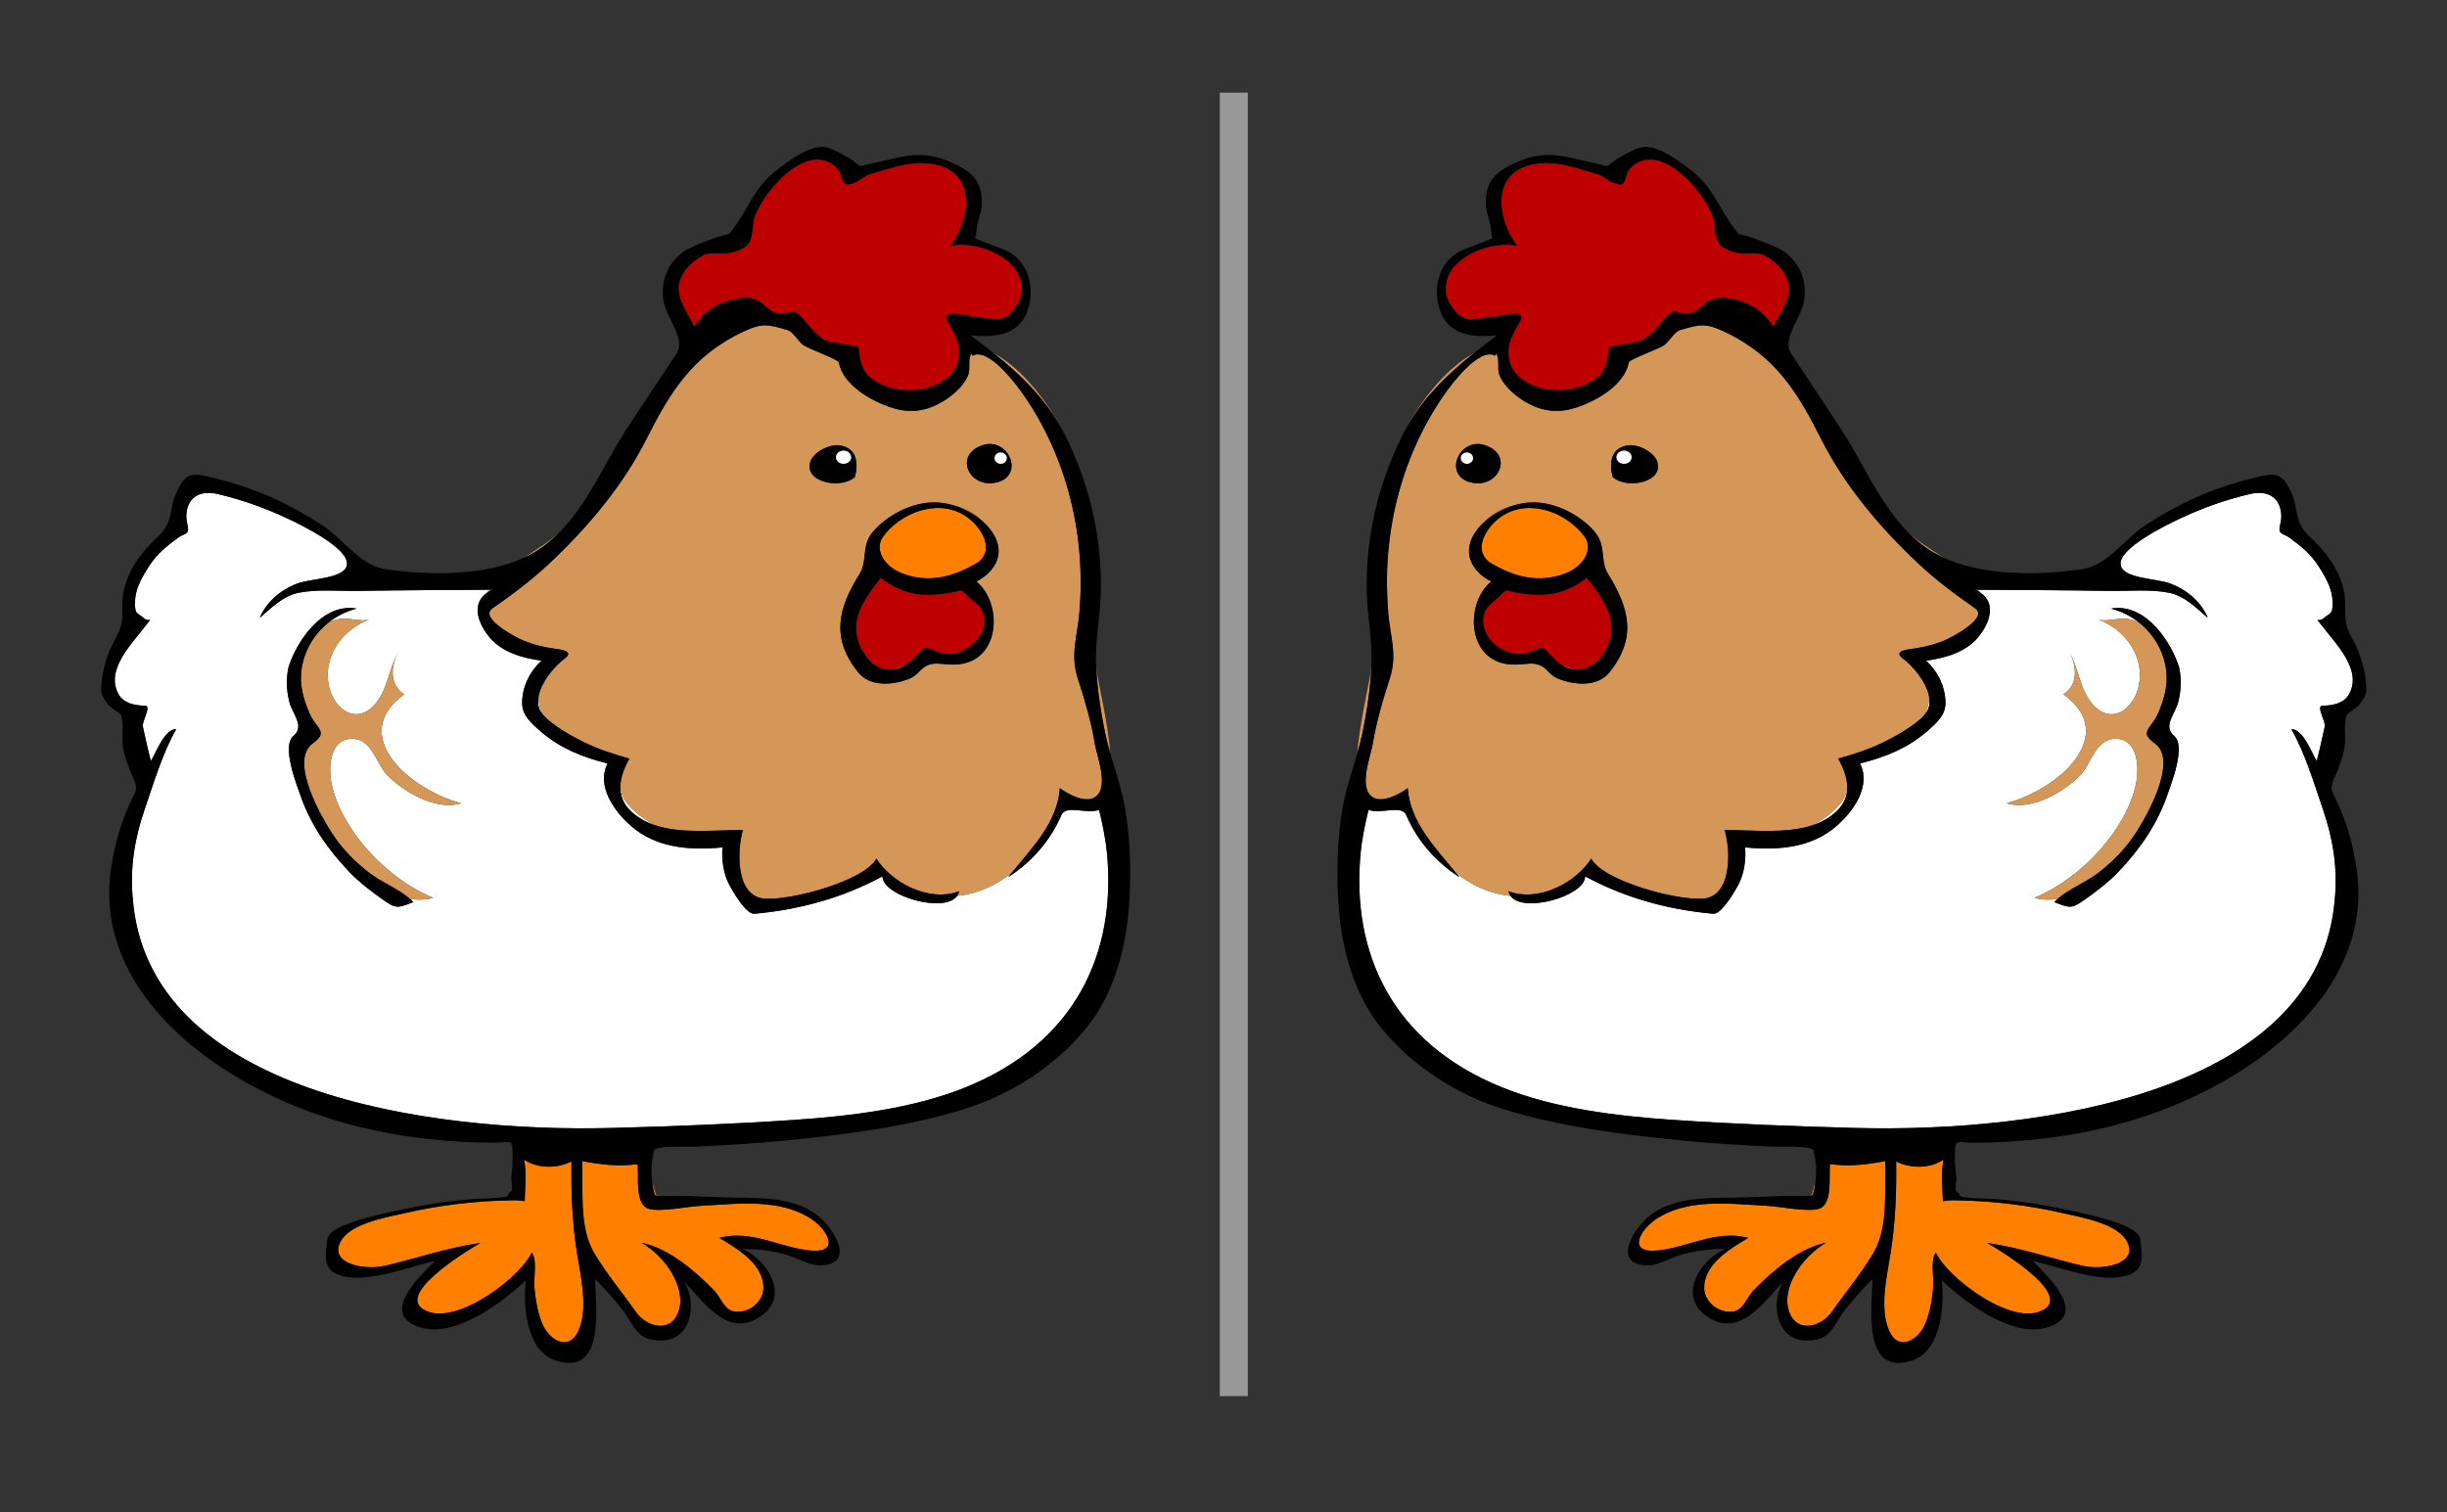 <?xml version="1.0" encoding="UTF-8" standalone="no"?>
<svg
   xmlns:dc="http://purl.org/dc/elements/1.1/"
   xmlns:cc="http://creativecommons.org/ns#"
   xmlns:rdf="http://www.w3.org/1999/02/22-rdf-syntax-ns#"
   xmlns:svg="http://www.w3.org/2000/svg"
   xmlns="http://www.w3.org/2000/svg"
   width="161.803mm"
   height="100mm"
   viewBox="0 0 161.803 100"
   version="1.1"
   id="svg8">
  <rect x="0" y="0" width="161.803" height="100" fill="#333333" stroke="none"/>
  <defs
     id="defs2">
    <marker
       orient="auto"
       refY="0.0"
       refX="0.0"
       id="marker11458"
       style="overflow:visible;">
      <path
         id="path11456"
         d="M 0.0,0.0 L 5.0,-5.0 L -12.5,0.0 L 5.0,5.0 L 0.0,0.0 z "
         style="fill-rule:evenodd;stroke:#000000;stroke-width:1pt;stroke-opacity:1;fill:#000000;fill-opacity:1"
         transform="scale(0.4) rotate(180) translate(10,0)" />
    </marker>
    <marker
       orient="auto"
       refY="0.0"
       refX="0.0"
       id="marker11370"
       style="overflow:visible">
      <path
         id="path11368"
         d="M -2.5,-1.0 C -2.5,1.76 -4.74,4.0 -7.5,4.0 C -10.26,4.0 -12.5,1.76 -12.5,-1.0 C -12.5,-3.76 -10.26,-6.0 -7.5,-6.0 C -4.74,-6.0 -2.5,-3.76 -2.5,-1.0 z "
         style="fill-rule:evenodd;stroke:#000000;stroke-width:1pt;stroke-opacity:1;fill:#000000;fill-opacity:1"
         transform="scale(0.2) translate(7.4, 1)" />
    </marker>
    <marker
       orient="auto"
       refY="0.0"
       refX="0.0"
       id="marker10803"
       style="overflow:visible;">
      <path
         id="path10801"
         d="M 0.0,0.0 L 5.0,-5.0 L -12.5,0.0 L 5.0,5.0 L 0.0,0.0 z "
         style="fill-rule:evenodd;stroke:#000000;stroke-width:1pt;stroke-opacity:1;fill:#000000;fill-opacity:1"
         transform="scale(0.4) rotate(180) translate(10,0)" />
    </marker>
    <marker
       orient="auto"
       refY="0.0"
       refX="0.0"
       id="marker10727"
       style="overflow:visible">
      <path
         id="path10725"
         d="M -2.5,-1.0 C -2.5,1.76 -4.74,4.0 -7.5,4.0 C -10.26,4.0 -12.5,1.76 -12.5,-1.0 C -12.5,-3.76 -10.26,-6.0 -7.5,-6.0 C -4.74,-6.0 -2.5,-3.76 -2.5,-1.0 z "
         style="fill-rule:evenodd;stroke:#000000;stroke-width:1pt;stroke-opacity:1;fill:#000000;fill-opacity:1"
         transform="scale(0.2) translate(7.4, 1)" />
    </marker>
    <marker
       orient="auto"
       refY="0.0"
       refX="0.0"
       id="marker5734"
       style="overflow:visible;">
      <path
         id="path5732"
         d="M 0.0,0.0 L 5.0,-5.0 L -12.5,0.0 L 5.0,5.0 L 0.0,0.0 z "
         style="fill-rule:evenodd;stroke:#ff0000;stroke-width:1pt;stroke-opacity:1;fill:#ff0000;fill-opacity:1"
         transform="scale(0.4) rotate(180) translate(10,0)" />
    </marker>
    <marker
       orient="auto"
       refY="0.0"
       refX="0.0"
       id="marker5670"
       style="overflow:visible">
      <path
         id="path5668"
         d="M -2.5,-1.0 C -2.5,1.76 -4.74,4.0 -7.5,4.0 C -10.26,4.0 -12.5,1.76 -12.5,-1.0 C -12.5,-3.76 -10.26,-6.0 -7.5,-6.0 C -4.74,-6.0 -2.5,-3.76 -2.5,-1.0 z "
         style="fill-rule:evenodd;stroke:#ff0000;stroke-width:1pt;stroke-opacity:1;fill:#ff0000;fill-opacity:1"
         transform="scale(0.2) translate(7.4, 1)" />
    </marker>
    <marker
       style="overflow:visible"
       id="Arrow2Sstart"
       refX="0.0"
       refY="0.0"
       orient="auto">
      <path
         transform="scale(0.3) translate(-2.3,0)"
         d="M 8.719,4.034 L -2.207,0.016 L 8.719,-4.002 C 6.973,-1.63 6.983,1.616 8.719,4.034 z "
         style="fill-rule:evenodd;stroke-width:0.625;stroke-linejoin:round;stroke:#ff0000;stroke-opacity:1;fill:#ff0000;fill-opacity:1"
         id="path4723" />
    </marker>
    <marker
       style="overflow:visible"
       id="marker4956"
       refX="0.0"
       refY="0.0"
       orient="auto">
      <path
         transform="scale(0.4) translate(7.4, 1)"
         style="fill-rule:evenodd;stroke:#ff0000;stroke-width:1pt;stroke-opacity:1;fill:#ff0000;fill-opacity:1"
         d="M -2.5,-1.0 C -2.5,1.76 -4.74,4.0 -7.5,4.0 C -10.26,4.0 -12.5,1.76 -12.5,-1.0 C -12.5,-3.76 -10.26,-6.0 -7.5,-6.0 C -4.74,-6.0 -2.5,-3.76 -2.5,-1.0 z "
         id="path4757" />
    </marker>
    <marker
       orient="auto"
       refY="0"
       refX="0"
       id="Arrow2Mend"
       style="overflow:visible">
      <path
         id="path856"
         style="fill:#0000ff;fill-opacity:1;fill-rule:evenodd;stroke:#0000ff;stroke-width:0.625;stroke-linejoin:round;stroke-opacity:1"
         d="M 8.719,4.034 -2.207,0.016 8.719,-4.002 c -1.745,2.372 -1.735,5.617 -6e-7,8.035 z"
         transform="scale(-0.6)" />
    </marker>
    <marker
       orient="auto"
       refY="0"
       refX="0"
       id="Arrow1Lend"
       style="overflow:visible">
      <path
         id="path832"
         d="M 0,0 5,-5 -12.5,0 5,5 Z"
         style="fill:#0000ff;fill-opacity:1;fill-rule:evenodd;stroke:#0000ff;stroke-width:1pt;stroke-opacity:1"
         transform="matrix(-0.8,0,0,-0.8,-10,0)" />
    </marker>
    <marker
       orient="auto"
       refY="0"
       refX="0"
       id="DotM"
       style="overflow:visible">
      <path
         id="path893"
         d="m -2.5,-1 c 0,2.76 -2.24,5 -5,5 -2.76,0 -5,-2.24 -5,-5 0,-2.76 2.24,-5 5,-5 2.76,0 5,2.24 5,5 z"
         style="fill:#0000ff;fill-opacity:1;fill-rule:evenodd;stroke:#0000ff;stroke-width:1pt;stroke-opacity:1"
         transform="matrix(0.4,0,0,0.4,2.96,0.4)" />
    </marker>
    <marker
       orient="auto"
       refY="0"
       refX="0"
       id="DotL"
       style="overflow:visible">
      <path
         id="path890"
         d="m -2.5,-1 c 0,2.76 -2.24,5 -5,5 -2.76,0 -5,-2.24 -5,-5 0,-2.76 2.24,-5 5,-5 2.76,0 5,2.24 5,5 z"
         style="fill:#0000ff;fill-opacity:1;fill-rule:evenodd;stroke:#0000ff;stroke-width:1pt;stroke-opacity:1"
         transform="matrix(0.8,0,0,0.8,5.92,0.8)" />
    </marker>
  </defs>
  <g
     transform="matrix(0.241,0,0,0.203,86.341,6.57)"
     id="g12637"
     style="overflow:visible">
    <g
       id="g12573">
      <path
         style="fill:#ffffff"
         d="m 170.2,199.512 c -0.109,0.306 -0.246,0.597 -0.374,0.895 0.367,-0.527 0.66,-1.05 0.857,-1.558 0.521,-1.359 0.58,-2.885 0.317,-4.458 0.06,1.634 -0.159,3.326 -0.8,5.121 z"
         id="path12465" />
      <path
         style="fill:#ffffff"
         d="m 93.818,77.278 c -0.705,0.473 -1.39,0.959 -2.061,1.452 0.703,-0.314 1.392,-0.821 2.061,-1.452 z"
         id="path12467" />
      <path
         style="fill:#ffffff"
         d="m 45.029,71.564 c -0.708,-0.167 -1.4,-0.36 -2.052,-0.611 0.628,0.376 1.298,0.554 2.052,0.611 z"
         id="path12469" />
      <path
         style="fill:#ffffff"
         d="m 281.474,224.209 c 0.011,-0.662 0.143,-1.324 0.336,-1.987 -0.194,0.663 -0.326,1.325 -0.336,1.987 z"
         id="path12471" />
      <path
         style="fill:#ffffff"
         d="m 139.439,236.271 c -0.091,0.06 -0.184,0.104 -0.275,0.164 2.432,-0.981 4.654,-2.437 6.533,-4.579 2.057,-2.345 2.854,-4.981 2.863,-7.69 -0.288,1.598 -0.578,2.962 -0.776,3.356 -1.821,3.615 -5.031,6.54 -8.345,8.749 z"
         id="path12473" />
      <path
         style="fill:#ffffff"
         d="m 231.007,207.527 c -0.025,-0.058 -0.059,-0.117 -0.078,-0.173 -0.215,-0.04 -0.436,-0.093 -0.666,-0.179 0.268,0.099 0.493,0.237 0.744,0.352 z"
         id="path12475" />
      <path
         style="fill:#ffffff"
         d="m 278.8,171.448 c -2.141,-3.382 -1.096,-0.587 0.795,-2.698 0.84,-0.935 1.883,-1.108 2.043,-2.698 0.547,-5.465 -1.306,-9.449 -3.917,-14.249 -1.966,-3.616 -4.665,-6.255 -7.729,-8.919 -1.663,-1.448 -3.14,-1.098 -2.786,-3.511 0.172,-1.177 0.471,-2.383 0.452,-3.578 -0.08,-5.477 -3.154,-8.766 -8.729,-7.191 -6.654,1.88 -12.784,4.462 -19.017,7.933 -4.241,2.362 -16.937,9.771 -16.339,15.076 0.515,4.57 9.869,4.441 13.581,6.108 4.884,2.195 8.527,6.134 10.343,11.188 -3.074,-3.085 -6.234,-7.116 -10.687,-8.173 -5.122,-1.215 -11.1,-0.498 -16.3,-0.596 -11.97,-0.226 -23.936,-0.299 -35.906,-0.375 0.145,0.298 0.309,0.59 0.429,0.894 4.597,3.644 2.531,10.139 -0.558,14.571 -3.313,4.752 -8.773,6.754 -14.271,7.643 3.415,3.762 5.306,8.756 5.306,13.833 0,3.935 -2.421,6.467 -5.095,9.23 -5.098,5.275 -11.372,8.399 -18.354,10.42 3.082,7.039 -1.532,15.344 -6.472,20.417 -6.82,7.002 -15.744,7.99 -25.04,6.929 0.253,4.018 -0.239,8.635 -1.937,12.327 -0.79,1.718 -4.481,9.551 -6.865,9.292 -12.501,-1.353 -24.205,-5.229 -34.814,-12.017 -0.104,0.046 -0.212,0.092 -0.326,0.141 -0.324,6.165 -17.045,11.832 -20.454,6.043 -5.512,-0.6 -10.583,-3.404 -14.873,-7.387 0.306,0.443 0.613,0.888 0.914,1.335 -6.706,-5.153 -11.718,-12.172 -14.593,-20.168 -1.309,-3.642 -6.609,-0.295 -10.394,-1.783 -0.947,4.721 -1.802,9.473 -2.175,14.281 -2.51,32.261 8.503,61.532 38.833,76.116 14.244,6.85 31.229,9.323 46.813,10.584 16.581,1.34 33.521,2.118 50.173,2.637 50.541,1.575 127.419,-11.426 131.503,-74.844 0.773,-9.945 -0.521,-19.515 -3.3,-29.054 -2.46,-8.445 -4.813,-18.078 -8.638,-26.01 3.158,-0.176 5.544,7.601 6.947,10.368 0.861,-3.722 1.495,-7.497 2.212,-11.25 0.313,-1.629 -2.505,-6.789 -0.593,-6.789 2.94,0 5.848,-0.869 7.189,-3.597 3.917,-7.97 -3.632,-16.57 -7.371,-22.479 z m -40.537,35.944 c 3.278,3.324 -0.775,15.481 -1.902,19.333 -2.742,9.356 -7.352,17.397 -13.424,24.967 -2.765,3.448 -6.16,6.484 -9.548,9.309 -3.274,2.728 -3.814,2.458 -8.012,0.528 0.28,-0.37 0.605,-0.716 0.93,-1.061 -2.201,0.415 -4.358,0.355 -6.4,-0.338 13.23,-6.462 25.142,-22.375 27.852,-36.916 0.854,-4.583 0.98,-14.89 -5.624,-14.898 -5.35,-0.007 -6.725,8.126 -9.311,11.448 -4.263,5.475 -13.61,12.23 -20.558,9.537 14.358,-4.522 31.112,-22.229 15.602,-35.477 4.117,-3.062 3.728,-9.21 1.634,-13.667 -0.303,-0.646 -0.642,-1.258 -1.006,-1.819 0.364,0.561 0.703,1.172 1.006,1.819 2.661,5.359 2.743,11.668 6.18,16.619 5.093,7.338 11.432,2.188 12.868,-5.741 1.594,-8.774 -2.986,-17.898 -11.185,-21.667 2.948,1.356 7.025,-1.812 11.287,1.154 0.099,0.069 0.186,0.153 0.284,0.226 -2.223,-2.177 -4.908,-3.88 -8.012,-4.854 9.799,-1.979 16.786,11.591 18.723,19.254 0.631,3.618 0.525,7.358 -0.212,10.95 -0.875,4.27 -4.395,8.029 -1.172,11.294 z"
         id="path12477" />
      <path
         style="fill:#ffffff"
         d="m 289.114,197.15 c -0.613,1.049 -3.154,2.668 -3.417,3.285 -0.475,1.099 -0.576,2.802 -0.576,4.542 0,-1.741 0.102,-3.443 0.576,-4.542 0.263,-0.616 2.804,-2.235 3.417,-3.285 z"
         id="path12479" />
      <path
         style="fill:#ffffff"
         d="m 236.122,186.658 c 0.003,0.054 0.009,0.106 0.013,0.16 -0.004,-0.054 -0.01,-0.108 -0.013,-0.16 z"
         id="path12481" />
      <path
         style="fill:#ffffff"
         d="m 285.139,209.744 c -0.182,2.899 -1.024,5.705 -1.882,8.463 0.857,-2.757 1.7,-5.563 1.882,-8.463 z"
         id="path12483" />
      <path
         style="fill:#ffffff"
         d="m 10.024,231.374 c 0.736,-5.305 2.13,-10.418 3.432,-15.551 -1.302,5.133 -2.696,10.246 -3.432,15.551 z"
         id="path12485" />
      <path
         style="fill:#ff7f00"
         d="m 222.772,366.08 c 0.271,0.118 0.54,0.239 0.802,0.361 -0.261,-0.122 -0.53,-0.243 -0.802,-0.361 z"
         id="path12487" />
      <path
         style="fill:#ff7f00"
         d="m 218.235,364.39 c 0.256,0.084 0.511,0.17 0.766,0.255 -0.255,-0.087 -0.51,-0.171 -0.766,-0.255 z"
         id="path12489" />
      <path
         style="fill:#ff7f00"
         d="m 219.84,364.937 c 0.254,0.09 0.507,0.181 0.759,0.275 -0.252,-0.095 -0.503,-0.184 -0.759,-0.275 z"
         id="path12491" />
      <path
         style="fill:#ff7f00"
         d="m 221.94,365.727 c -0.16,-0.066 -0.328,-0.126 -0.492,-0.19 0.252,0.099 0.504,0.197 0.748,0.3 -0.086,-0.038 -0.168,-0.076 -0.256,-0.11 z"
         id="path12493" />
      <path
         style="fill:#ff7f00"
         d="m 216.652,363.892 c 0.252,0.077 0.508,0.155 0.763,0.235 -0.257,-0.08 -0.511,-0.158 -0.763,-0.235 z"
         id="path12495" />
      <path
         style="fill:#ff7f00"
         d="m 210.648,362.236 c 0.301,0.08 0.698,0.183 1.132,0.295 -0.433,-0.112 -0.831,-0.215 -1.132,-0.295 z"
         id="path12497" />
      <path
         style="fill:#ff7f00"
         d="m 212.499,362.721 c 0.175,0.046 0.374,0.099 0.562,0.15 -0.192,-0.052 -0.383,-0.104 -0.562,-0.15 z"
         id="path12499" />
      <path
         style="fill:#ff7f00"
         d="m 215.155,363.448 c 0.233,0.068 0.477,0.139 0.717,0.21 -0.244,-0.071 -0.481,-0.141 -0.717,-0.21 z"
         id="path12501" />
      <path
         style="fill:#ff7f00"
         d="m 213.759,363.059 c 0.204,0.057 0.423,0.116 0.637,0.177 -0.215,-0.061 -0.431,-0.121 -0.637,-0.177 z"
         id="path12503" />
      <path
         style="fill:#ff7f00"
         d="m 225.378,367.365 c 0.228,0.13 0.445,0.263 0.658,0.397 -0.213,-0.134 -0.431,-0.267 -0.658,-0.397 z"
         id="path12505" />
      <path
         style="fill:#ff7f00"
         d="m 224.131,366.707 c 0.253,0.122 0.498,0.248 0.734,0.376 -0.236,-0.128 -0.481,-0.254 -0.734,-0.376 z"
         id="path12507" />
      <path
         style="fill:#ff7f00"
         d="m 227.422,368.778 c 0.172,0.149 0.315,0.303 0.46,0.454 -0.145,-0.151 -0.288,-0.304 -0.46,-0.454 z"
         id="path12509" />
      <path
         style="fill:#ff7f00"
         d="m 228.662,370.309 c 0.126,0.265 0.212,0.532 0.244,0.806 -0.032,-0.274 -0.118,-0.542 -0.244,-0.806 z"
         id="path12511" />
      <path
         style="fill:#ff7f00"
         d="m 228.159,369.53 c 0.138,0.169 0.24,0.345 0.343,0.518 -0.103,-0.173 -0.205,-0.349 -0.343,-0.518 z"
         id="path12513" />
      <path
         style="fill:#ff7f00"
         d="m 139.815,352.767 c -0.667,2.546 -1.113,4.504 -1.151,4.504 0.65,0 1.009,-3.173 1.151,-4.504 z"
         id="path12515" />
      <path
         style="fill:#ff7f00"
         d="m 226.484,368.057 c 0.201,0.137 0.384,0.279 0.563,0.421 -0.179,-0.142 -0.361,-0.283 -0.563,-0.421 z"
         id="path12517" />
      <path
         style="fill:#ff7f00"
         d="m 174.823,358.963 c -0.11,-4.468 -0.588,-9.104 0.156,-13.541 -3.636,2.941 -9.069,2.99 -12.997,0.582 0.124,10.016 -0.193,19.974 -1.53,29.913 -0.999,7.425 -3.164,18.143 -0.326,25.415 2.633,6.739 8.207,2.939 10.08,-3.097 1.144,-3.683 1.676,-7.429 1.951,-11.287 0.221,-3.085 -0.877,-9.117 0.755,-11.218 2.782,7.531 19.317,22.837 28.168,19.307 11.076,-4.412 -10.098,-19.74 -14.109,-22.48 9.212,1.598 17.307,4.976 26.207,7.459 5.222,1.455 15.2,-0.445 12.253,-7.67 -2.473,-6.07 -12.188,-7.991 -17.647,-9.479 -9.435,-2.571 -19.31,-4.016 -29.091,-4.169 -1.296,-0.091 -2.61,-10e-4 -3.87,0.265 z m 5.516,10.707 c 0.002,-0.027 0.002,-0.053 0.002,-0.074 0,-0.04 0,-0.075 0,-0.103 0,0.027 0,0.063 0,0.103 0,0.021 0,0.047 -0.002,0.074 0,0.029 0,0.046 -0.002,0.084 0,0.066 0,0.002 0.002,-0.084 z"
         id="path12519" />
      <path
         style="fill:#ff7f00"
         d="m 159.014,345.898 c -5.256,1.19 -9.752,1.805 -15.174,1.004 -0.374,4.253 0.862,13.372 -3.236,14.599 -3.314,0.994 -10.306,-0.789 -14.058,-1.032 -10.564,-0.682 -22.081,-2.532 -30.717,4.577 -4.008,3.301 -7.771,10.863 0.531,9.995 8.276,-0.864 16.262,-6.938 25.04,-4.123 -5.53,3.897 -12.095,8.763 -12.095,16.289 0,3.818 3.08,7.779 7.082,7.779 3.765,0 4.245,-4.264 6.526,-7.039 4.8,-5.838 12.186,-13.606 19.814,-15.443 -6.418,4.441 -12.454,14.602 -10.079,22.533 2.082,6.955 8.688,5.048 11.724,-0.105 3.67,-6.229 8.061,-12.443 11.326,-18.989 3.56,-7.137 3.226,-16.16 3.317,-24.067 -10e-4,-1.994 -10e-4,-3.985 -10e-4,-5.978 z"
         id="path12521" />
      <path
         style="fill:#d59758"
         d="m 172.485,147.804 c 0.77,0.525 1.571,1.005 2.396,1.459 -3.526,-2.791 -7.107,-5.399 -9.515,-8.082 2.117,2.534 4.453,4.799 7.119,6.623 z"
         id="path12523" />
      <path
         style="fill:#d59758"
         d="m 46.195,82.616 c -0.127,0.089 -0.242,0.174 -0.381,0.267 -8.06,5.431 -14.843,16.423 -18.897,25.643 4.693,-10.53 11.265,-18.291 19.278,-25.91 z"
         id="path12525" />
      <path
         style="fill:#d59758"
         d="m 17.694,190.014 c 0.148,-1.843 0.261,-3.688 0.336,-5.53 -0.159,3.918 -3.171,17.488 -3.889,28.578 0.523,-2.166 1.009,-4.342 1.396,-6.544 0.96,-5.444 1.714,-10.972 2.157,-16.504 z"
         id="path12527" />
      <path
         style="fill:#d59758"
         d="m 25.769,111.255 c 0.358,-0.904 0.73,-1.786 1.115,-2.651 -0.396,0.902 -0.775,1.792 -1.115,2.651 z"
         id="path12529" />
      <path
         style="fill:#d59758"
         d="m 76.625,253.119 c 0.004,0.109 -0.01,0.217 -0.017,0.326 0.113,-0.049 0.222,-0.095 0.326,-0.141 -0.102,-0.063 -0.206,-0.119 -0.309,-0.185 z"
         id="path12531" />
      <path
         style="fill:#d59758"
         d="m 183.681,159.758 c 0.511,0.273 0.948,0.58 1.354,0.9 -0.12,-0.304 -0.284,-0.596 -0.429,-0.894 -0.308,-0.001 -0.619,-0.004 -0.925,-0.006 z"
         id="path12533" />
      <path
         style="fill:#d59758"
         d="m 55.617,257.985 c 8.641,3.788 18.795,-3.247 22.706,-10.632 3.279,7.231 22.985,13.559 30.504,13.064 8.317,-0.547 7.689,-16.168 6.101,-22.374 7.599,-0.041 16.882,1.354 24.236,-1.609 0.091,-0.061 0.185,-0.104 0.275,-0.164 3.313,-2.209 6.523,-5.134 8.344,-8.749 0.198,-0.395 0.488,-1.759 0.776,-3.356 0.01,-3.148 -1.048,-6.395 -2.492,-9.396 4.295,-1.414 8.347,-2.965 12.254,-5.21 2.967,-1.706 8.995,-5.555 11.504,-9.153 0.128,-0.297 0.265,-0.588 0.374,-0.895 0.641,-1.795 0.859,-3.487 0.801,-5.121 -0.771,-4.651 -4.358,-9.724 -7.163,-12.206 -2.968,-2.63 1.634,-3.01 3.29,-3.306 2.771,-0.493 5.444,-1.269 7.957,-2.513 1.995,-0.987 12.398,-7.394 8.567,-10.548 -5.464,-4.495 -10.784,-9.26 -15.521,-14.527 -10.824,-12.038 -20.292,-25.565 -26.676,-40.515 -6.266,-14.671 -12.261,-27.143 -26.81,-35.204 -4.978,-2.758 -6.574,-2.28 -11.92,-0.418 -1.606,0.559 -3.02,3.787 -4.349,4.89 -1.625,1.35 -9.602,4.646 -9.761,5.687 -1.08,7.025 -8.407,12.425 -14.695,14.784 -5.428,2.036 -10.077,0.848 -14.642,-2.698 -2.516,-1.954 -5.324,-5.1 -6.207,-8.251 -0.611,-2.18 0.242,-4.972 -0.849,-6.718 -0.13,0.212 -0.219,0.442 -0.266,0.688 -4.428,-2.948 -12.213,9.673 -13.952,12.642 -12.25,20.916 -17.181,46.44 -15.373,71.164 0.562,7.685 2.548,13.624 0.427,21.327 -1.945,7.059 -3.703,14.254 -4.713,21.512 -0.528,3.806 -4.019,14.116 0.03,17.179 2.714,2.053 7.534,-1.11 9.603,-2.964 0.678,11.093 7.418,19.182 13.304,27.706 4.29,3.982 9.361,6.787 14.873,7.387 -0.256,-0.435 -0.444,-0.931 -0.537,-1.503 z M 88.349,112.734 c 2.832,-0.5 7.098,2.134 8.037,5.131 2.119,6.755 -8.154,9.403 -12.174,5.183 -0.898,-3.881 -0.843,-9.435 4.137,-10.314 z m -37.612,0.741 c 5.458,3.658 2.119,12.174 -4.138,11.584 -10.146,-1.203 -4.275,-17.222 4.138,-11.584 z m 0.159,43.586 c -1.148,-0.675 -2.243,-1.518 -3.131,-2.513 -5.166,-5.8 -3.018,-12.716 1.806,-17.49 1.656,-2.115 4.136,-3.821 7.41,-4.735 1.719,-0.63 3.488,-0.995 5.214,-1.023 6.578,-0.106 13.254,4.325 17.029,9.521 3.349,4.609 1.418,9.426 3.713,13.805 5.897,11.25 7.953,20.955 0.292,32.16 -3.089,4.521 -9.199,4.22 -13.979,1.958 -2.138,-1.012 -2.936,-3.12 -4.563,-4.125 -2.381,-1.472 -4.216,-0.483 -7.162,-0.476 -13.38,0.336 -14.146,-19.866 -6.629,-27.082 z"
         id="path12535" />
      <path
         style="fill:#d59758"
         d="m 80.866,89.597 c -0.189,0.229 -0.379,0.456 -0.572,0.68 0.11,-0.116 0.231,-0.221 0.336,-0.341 0.089,-0.1 0.154,-0.229 0.236,-0.339 z"
         id="path12537" />
      <path
         style="fill:#d59758"
         d="m 79.906,182.988 c -0.835,0.874 -1.563,1.514 -2.225,1.972 1.561,-0.874 2.875,-2.376 3.889,-4.155 -0.499,0.784 -1.04,1.53 -1.664,2.183 z"
         id="path12539" />
      <path
         style="fill:#d59758"
         d="m 74.02,185.782 c -1.092,-0.261 -2.255,-0.884 -3.779,-1.559 1.095,0.863 2.331,1.459 3.779,1.559 z"
         id="path12541" />
      <path
         style="fill:none;stroke:#d59758;stroke-width:0;stroke-linecap:round;stroke-linejoin:round"
         d="m 208.495,178.338 c 0.364,0.561 0.703,1.172 1.006,1.819"
         id="path12543" />
      <path
         style="fill:#d59758"
         d="m 217.313,252.114 c 3.271,-2.978 6.192,-6.318 8.596,-10.051 4.058,-6.3 13.858,-26.45 7.086,-32.207 -1.071,-0.911 -1.683,-1.656 -1.987,-2.329 -0.251,-0.115 -0.476,-0.253 -0.744,-0.352 0.23,0.085 0.451,0.139 0.666,0.179 -0.793,-2.104 1.535,-3.541 2.885,-7.236 1.351,-3.7 2.389,-7.548 2.387,-11.532 0,-0.59 -0.025,-1.18 -0.065,-1.769 -0.004,-0.054 -0.01,-0.106 -0.013,-0.16 -0.454,-5.951 -2.981,-11.79 -7.187,-15.91 -0.099,-0.073 -0.186,-0.157 -0.284,-0.226 -4.262,-2.966 -8.339,0.202 -11.287,-1.154 8.198,3.769 12.778,12.894 11.185,21.667 -1.437,7.929 -7.775,13.079 -12.868,5.741 -3.437,-4.951 -3.519,-11.26 -6.18,-16.619 2.094,4.457 2.483,10.605 -1.634,13.667 15.511,13.248 -1.243,30.955 -15.602,35.477 6.947,2.693 16.295,-4.063 20.558,-9.537 2.586,-3.322 3.961,-11.455 9.311,-11.448 6.604,0.009 6.478,10.315 5.624,14.898 -2.71,14.541 -14.621,30.454 -27.852,36.916 2.042,0.693 4.199,0.753 6.4,0.338 3.02,-3.196 7.796,-5.426 11.005,-8.353 z"
         id="path12545" />
      <path
         style="fill:#bf0000"
         d="m 82.727,85.069 c 0.19,-0.761 0.28,-4.402 0.78,-4.506 2.479,-0.518 4.959,-1.036 7.438,-1.555 0.272,-0.057 0.543,-0.159 0.813,-0.279 0.671,-0.493 1.355,-0.979 2.061,-1.452 2.137,-2.014 4.064,-5.218 5.54,-6.92 2.207,-2.546 2.964,-0.194 5.65,-0.522 1.667,-0.203 3.196,-1.917 4.303,-3.021 2.48,-2.474 4.531,-2.488 7.951,-1.713 4.94,1.119 8.635,4.551 11.035,8.913 1.994,-4.842 5.5,-9.862 3.898,-15.181 -1.078,-3.578 -3.418,-6.13 -6.494,-8.148 -1.521,-0.997 -5.709,-0.2 -7.67,-0.792 -6.125,-1.85 -5.339,-4.96 -5.968,-9.944 -0.93,-7.378 -14.323,-27.51 -22.864,-17.721 -2.105,2.414 -0.726,6.585 -4.285,5.194 -1.964,-0.768 -3.312,-2.617 -5.45,-3.29 C 74.82,22.671 70.361,20.503 65.327,20.747 50.433,21.47 52.003,38.2 57.951,47.672 50.817,46.105 41.2,50.828 38.986,57.854 c -0.901,2.863 -0.824,6.156 0.61,8.833 1.226,2.29 2.246,3.587 3.38,4.265 0.652,0.251 1.344,0.444 2.052,0.611 1.496,0.113 3.341,-0.269 5.973,-0.67 2.288,-0.295 9.677,-2.795 7.873,1.224 -0.843,1.881 -1.874,3.744 -2.515,5.705 -1.504,4.605 -0.901,9.798 2.812,13.224 5.935,5.476 15.944,4.683 21.122,-0.77 0.192,-0.225 0.382,-0.451 0.572,-0.68 0.959,-1.274 1.492,-3.055 1.862,-4.527 z"
         id="path12547" />
      <path
         style="fill:#bf0000"
         d="m 81.57,180.805 c 1.482,-2.598 2.323,-5.785 2.323,-8.484 0,-6.062 -3.529,-11.608 -6.791,-16.477 -6.021,5.486 -11.37,6.468 -19.152,4.866 -3.727,-0.768 -2.334,-1.593 -5.251,1.64 -1.663,1.844 -3.332,3.05 -3.873,5.713 -0.867,4.264 1.483,8.894 5.093,11.107 2.008,1.44 4.414,1.805 6.843,1.112 2.462,-0.703 3.647,-2.742 5.465,-0.477 1.217,1.518 2.482,3.216 4.013,4.418 1.524,0.674 2.687,1.298 3.779,1.559 0.585,0.041 1.203,0.009 1.864,-0.132 0.63,-0.134 1.229,-0.373 1.798,-0.69 0.662,-0.458 1.389,-1.099 2.225,-1.972 0.624,-0.653 1.165,-1.399 1.664,-2.183 z"
         id="path12549" />
      <path
         style="fill:#ff7f00"
         d="m 50.366,150.766 c 6.35,4.623 13.456,7.191 21.14,3.544 4.416,-2.096 7.606,-7.54 4.961,-11.874 -4.425,-7.248 -14.383,-12.559 -22.175,-7.01 -4.236,3.016 -8.815,10.827 -3.926,15.34 z"
         id="path12551" />
      <path
         style="fill:#ff7f00"
         d="m 56.981,132.323 c -3.273,0.914 -5.753,2.62 -7.41,4.735 2.093,-2.072 4.687,-3.738 7.41,-4.735 z"
         id="path12553" />
      <path
         style="fill:none;stroke:#000000;stroke-width:0;stroke-linecap:round;stroke-linejoin:round"
         d="m 180.341,369.493 c 0,0.027 0,0.063 0,0.103 0,0.021 0,0.047 -0.002,0.074"
         id="path12555" />
      <path
         d="m 285.697,200.435 c 0.263,-0.616 2.804,-2.235 3.417,-3.285 1.142,-1.968 1.823,-2.871 1.889,-4.78 0.008,-0.272 0.004,-0.566 -0.015,-0.886 -0.211,-4.051 -0.995,-8.161 -2.319,-11.996 -1.251,-3.61 -3.144,-6.331 -3.396,-10.05 -0.211,-3.092 0.146,-6.046 -0.415,-9.157 -1.276,-7.073 -4.749,-12.676 -9.509,-17.926 -4.46,-4.921 -2.742,-9.162 -5.277,-15.049 -1.935,-4.496 -3.289,-5.842 -8.016,-4.524 -4.001,1.115 -7.864,2.385 -11.691,3.995 -7.167,3.016 -13.691,7.148 -19.861,11.845 -5.708,4.343 -10.383,13.092 -17.221,14.365 -11.769,2.19 -27.394,2.345 -38.402,-3.725 -0.824,-0.454 -1.626,-0.935 -2.396,-1.459 -2.666,-1.824 -5.002,-4.088 -7.119,-6.622 -7.979,-9.545 -12.658,-23.132 -18.315,-33.405 -4.567,-8.292 -9.183,-16.553 -13.821,-24.805 -2.813,-5.004 2.761,-11.562 3.524,-17.516 0.756,-5.891 -0.928,-11.864 -5.487,-15.826 -1.701,-1.477 -8.618,-4.583 -10.057,-5.031 -2.948,-0.92 -2.204,-0.183 -3.736,-2.639 -4.268,-6.839 -5.724,-13.508 -12.149,-19.228 -2.772,-2.467 -8.195,-7.488 -12.413,-7.22 -1.732,0.11 -3.673,1.383 -5.146,2.328 -1.121,0.719 -2.314,1.494 -3.289,2.406 -2.357,2.206 -1.428,1.474 -4.244,0.821 -7.399,-1.716 -13.198,-4.911 -20.972,-1.248 -6.996,3.296 -10.046,6.5 -9.851,14.472 0.071,2.892 1.36,5.723 1.433,8.517 0.073,2.806 1.384,2.055 -1.591,3.438 -1.871,0.87 -3.747,1.729 -5.631,2.57 -7.248,3.236 -8.857,12.923 -6.809,19.884 2.279,7.75 8.31,9.121 15.676,8.172 -2.184,1.934 -4.282,3.835 -6.292,5.745 -8.014,7.619 -14.585,15.38 -19.278,25.91 -0.011,0.025 -0.022,0.052 -0.034,0.078 -0.385,0.865 -0.757,1.748 -1.115,2.651 -6.249,15.747 -9.265,31.866 -9.045,48.818 0.106,8.226 1.64,16.181 1.307,24.41 -0.075,1.842 -0.188,3.687 -0.336,5.53 -0.443,5.532 -1.197,11.06 -2.156,16.504 -0.387,2.202 -0.873,4.378 -1.396,6.544 -0.224,0.922 -0.451,1.843 -0.685,2.762 -1.302,5.133 -2.696,10.246 -3.432,15.551 -1.151,8.31 -1.466,16.537 -1.288,24.914 0.343,16.112 3.121,33.767 12.557,47.081 8.133,11.478 19.705,20.711 32.967,25.607 15.332,5.661 32.211,8.262 48.795,10.196 8.425,0.983 16.878,1.604 25.347,2.043 2.047,0.105 10.589,-0.519 10.954,1.349 0.636,3.265 0.882,6.478 0.503,9.787 -0.011,0.098 -0.027,0.248 -0.045,0.415 -0.143,1.331 -0.501,4.504 -1.151,4.504 -2.762,0 -5.539,-0.087 -8.299,0 -4.539,0.145 -9.063,0.479 -13.608,0.534 -7.929,0.097 -16.328,0.141 -22.466,5.973 -4.232,4.021 -10.662,15.994 -0.371,16.078 2.83,0.025 5.968,-2.327 8.572,-3.271 3.934,-1.426 8.418,-2.122 12.595,-2.071 -7.006,3.727 -12.707,14.931 -5.624,21.426 9.353,8.573 16.194,-4.285 21.645,-10.792 -4.05,7.298 -1.903,22.163 9.602,18.724 3.728,-1.112 5.129,-6.36 7.109,-9.307 2.461,-3.665 4.744,-6.747 7.64,-10.212 0.206,6.459 -3.538,32.378 11.035,26.447 8.234,-3.352 8.726,-18.956 8.009,-26.023 5.995,6.604 19.002,18.851 28.861,15.339 11.453,-4.078 0.688,-16.192 -3.928,-21.685 7.305,1.937 17.128,6.637 24.351,5.182 6.725,-1.353 5.81,-6.531 5.12,-12.497 -0.032,-0.273 -0.118,-0.541 -0.244,-0.806 -0.04,-0.088 -0.109,-0.173 -0.16,-0.261 -0.103,-0.173 -0.205,-0.349 -0.343,-0.518 -0.081,-0.101 -0.185,-0.197 -0.277,-0.298 -0.145,-0.151 -0.288,-0.305 -0.46,-0.454 -0.114,-0.102 -0.246,-0.2 -0.374,-0.301 -0.18,-0.142 -0.362,-0.284 -0.563,-0.421 -0.142,-0.101 -0.295,-0.197 -0.448,-0.294 -0.213,-0.135 -0.431,-0.268 -0.658,-0.397 -0.166,-0.095 -0.337,-0.189 -0.513,-0.282 -0.236,-0.128 -0.481,-0.254 -0.734,-0.376 -0.183,-0.091 -0.366,-0.179 -0.557,-0.266 -0.262,-0.122 -0.53,-0.243 -0.802,-0.361 -0.193,-0.082 -0.38,-0.164 -0.576,-0.244 -0.244,-0.103 -0.496,-0.201 -0.748,-0.3 -0.282,-0.109 -0.563,-0.219 -0.85,-0.324 -0.252,-0.095 -0.505,-0.186 -0.759,-0.275 -0.28,-0.099 -0.558,-0.197 -0.839,-0.292 -0.255,-0.085 -0.51,-0.171 -0.766,-0.255 -0.277,-0.09 -0.547,-0.177 -0.82,-0.263 -0.255,-0.08 -0.511,-0.158 -0.763,-0.235 -0.266,-0.082 -0.521,-0.156 -0.78,-0.233 -0.24,-0.071 -0.483,-0.142 -0.717,-0.21 -0.261,-0.074 -0.508,-0.144 -0.76,-0.213 -0.214,-0.061 -0.433,-0.12 -0.637,-0.177 -0.246,-0.067 -0.469,-0.128 -0.698,-0.188 -0.188,-0.052 -0.387,-0.104 -0.562,-0.15 -0.263,-0.068 -0.488,-0.129 -0.719,-0.189 -0.434,-0.112 -0.831,-0.215 -1.132,-0.295 -7.019,-1.865 -14.114,-3.275 -21.344,-3.961 -1.344,-0.128 -9.92,-0.213 -9.92,-1.19 0,-1.163 -0.968,-0.757 -1.088,-2.037 -0.13,-1.38 0.315,-2.812 0.169,-4.094 -0.364,-3.198 -0.454,-6.443 -0.25,-9.658 0.159,-2.493 2.262,-1.375 4.085,-1.375 14.316,0 28.568,-1.945 42.175,-6.506 34.591,-11.592 68.46,-42.155 63.928,-81.988 -0.686,-5.602 -1.66,-10.992 -3.312,-16.402 -0.908,-2.984 -1.977,-5.964 -3.225,-8.825 -0.291,-0.665 -0.4,-1.328 -0.394,-1.99 0.011,-0.662 0.143,-1.324 0.336,-1.987 0.387,-1.327 1.024,-2.66 1.447,-4.015 0.857,-2.758 1.7,-5.563 1.882,-8.463 0.04,-0.624 0.033,-1.381 0.019,-2.199 -0.015,-0.819 -0.036,-1.698 -0.036,-2.568 0,-1.743 0.102,-3.446 0.576,-4.544 z M 59.172,91.047 c -3.713,-3.425 -4.316,-8.619 -2.812,-13.224 0.641,-1.961 1.671,-3.824 2.515,-5.705 1.804,-4.02 -5.585,-1.52 -7.873,-1.224 -2.632,0.401 -4.477,0.783 -5.973,0.67 -0.754,-0.057 -1.424,-0.235 -2.052,-0.611 -1.134,-0.678 -2.154,-1.976 -3.38,-4.265 -1.435,-2.678 -1.512,-5.971 -0.61,-8.833 2.214,-7.026 11.831,-11.75 18.965,-10.182 -5.948,-9.472 -7.518,-26.202 7.374,-26.923 5.035,-0.244 9.493,1.924 14.138,3.385 2.138,0.673 3.486,2.522 5.45,3.29 3.559,1.391 2.18,-2.781 4.285,-5.194 8.541,-9.789 21.934,10.343 22.864,17.721 0.629,4.983 -0.157,8.094 5.968,9.944 1.961,0.592 6.15,-0.205 7.67,0.792 3.076,2.018 5.417,4.57 6.494,8.148 1.602,5.319 -1.904,10.339 -3.898,15.181 -2.399,-4.362 -6.095,-7.794 -11.035,-8.913 -3.42,-0.775 -5.471,-0.76 -7.951,1.713 -1.107,1.104 -2.636,2.817 -4.303,3.021 -2.686,0.328 -3.443,-2.024 -5.65,0.522 -1.475,1.702 -3.403,4.906 -5.54,6.92 -0.668,0.631 -1.358,1.138 -2.061,1.452 -0.269,0.12 -0.54,0.222 -0.813,0.279 -2.479,0.519 -4.959,1.037 -7.438,1.555 -0.5,0.104 -0.59,3.745 -0.78,4.506 -0.369,1.472 -0.902,3.252 -1.861,4.528 -0.082,0.109 -0.147,0.239 -0.235,0.339 -0.105,0.12 -0.226,0.225 -0.336,0.341 -5.178,5.449 -15.187,6.242 -21.122,0.767 z m 96.524,284.895 c -3.266,6.546 -7.656,12.76 -11.326,18.989 -3.036,5.153 -9.642,7.061 -11.724,0.105 -2.375,-7.932 3.661,-18.092 10.079,-22.533 -7.628,1.837 -15.014,9.605 -19.814,15.443 -2.281,2.775 -2.761,7.039 -6.526,7.039 -4.001,0 -7.082,-3.961 -7.082,-7.779 0,-7.526 6.565,-12.392 12.095,-16.289 -8.777,-2.815 -16.763,3.259 -25.04,4.123 -8.301,0.868 -4.539,-6.694 -0.531,-9.995 8.636,-7.109 20.153,-5.259 30.717,-4.577 3.752,0.243 10.744,2.026 14.058,1.032 4.098,-1.227 2.862,-10.346 3.236,-14.599 5.422,0.801 9.918,0.187 15.174,-1.004 0,1.992 0,3.983 0,5.977 -0.09,7.908 0.244,16.932 -3.316,24.068 z m 22.996,-17.244 c 9.781,0.153 19.656,1.598 29.091,4.169 5.46,1.487 15.175,3.408 17.647,9.479 2.947,7.225 -7.031,9.125 -12.253,7.67 -8.9,-2.483 -16.995,-5.861 -26.207,-7.459 4.012,2.74 25.186,18.068 14.109,22.48 -8.851,3.53 -25.386,-11.775 -28.168,-19.307 -1.632,2.101 -0.534,8.133 -0.755,11.218 -0.275,3.858 -0.808,7.604 -1.951,11.287 -1.873,6.036 -7.447,9.836 -10.08,3.097 -2.838,-7.272 -0.673,-17.99 0.326,-25.415 1.337,-9.939 1.654,-19.897 1.53,-29.913 3.928,2.408 9.361,2.359 12.997,-0.582 -0.744,4.437 -0.267,9.073 -0.156,13.541 1.261,-0.266 2.575,-0.356 3.87,-0.265 z M 278.985,197.525 c -1.912,0 0.905,5.16 0.593,6.789 -0.717,3.752 -1.351,7.528 -2.212,11.25 -1.403,-2.767 -3.789,-10.543 -6.947,-10.368 3.824,7.932 6.178,17.565 8.638,26.01 2.778,9.539 4.073,19.108 3.3,29.054 -4.084,63.418 -80.962,76.419 -131.503,74.844 -16.653,-0.519 -33.593,-1.297 -50.173,-2.637 -15.584,-1.261 -32.569,-3.734 -46.813,-10.584 -30.33,-14.584 -41.343,-43.855 -38.833,-76.116 0.374,-4.809 1.228,-9.561 2.175,-14.281 3.785,1.488 9.084,-1.858 10.394,1.783 2.875,7.996 7.888,15.015 14.593,20.168 -0.301,-0.447 -0.607,-0.892 -0.914,-1.335 -5.885,-8.524 -12.625,-16.613 -13.304,-27.706 -2.069,1.854 -6.888,5.017 -9.603,2.964 -4.049,-3.063 -0.559,-13.373 -0.03,-17.179 1.01,-7.258 2.768,-14.453 4.713,-21.512 2.122,-7.703 0.135,-13.642 -0.427,-21.327 -1.809,-24.724 3.122,-50.248 15.373,-71.164 1.739,-2.968 9.524,-15.589 13.952,-12.642 0.047,-0.246 0.135,-0.475 0.266,-0.688 1.09,1.746 0.238,4.538 0.849,6.718 0.883,3.151 3.691,6.297 6.207,8.251 4.565,3.545 9.214,4.733 14.642,2.698 6.288,-2.359 13.616,-7.759 14.695,-14.784 0.159,-1.04 8.135,-4.337 9.761,-5.687 1.329,-1.103 2.743,-4.331 4.349,-4.89 5.346,-1.862 6.942,-2.339 11.92,0.418 14.549,8.061 20.544,20.532 26.81,35.204 6.385,14.95 15.852,28.477 26.676,40.515 4.737,5.267 10.058,10.032 15.521,14.527 3.831,3.154 -6.572,9.561 -8.567,10.548 -2.513,1.244 -5.186,2.02 -7.957,2.513 -1.656,0.295 -6.258,0.675 -3.29,3.306 2.805,2.482 6.392,7.555 7.163,12.206 0.263,1.573 0.204,3.098 -0.317,4.458 -0.197,0.508 -0.49,1.031 -0.857,1.558 -2.509,3.598 -8.537,7.447 -11.504,9.153 -3.907,2.245 -7.959,3.796 -12.254,5.21 1.443,3.001 2.502,6.247 2.492,9.396 -0.009,2.709 -0.806,5.346 -2.863,7.69 -1.879,2.143 -4.101,3.598 -6.533,4.579 -7.354,2.963 -16.638,1.568 -24.236,1.609 1.588,6.206 2.216,21.827 -6.101,22.374 -7.519,0.494 -27.225,-5.833 -30.504,-13.064 -3.91,7.385 -14.065,14.42 -22.706,10.632 0.093,0.571 0.281,1.067 0.538,1.503 3.408,5.789 20.13,0.122 20.454,-6.043 0.006,-0.109 0.021,-0.217 0.017,-0.326 0.102,0.065 0.207,0.122 0.309,0.186 10.609,6.787 22.313,10.664 34.814,12.017 2.384,0.259 6.076,-7.574 6.865,-9.292 1.698,-3.692 2.189,-8.31 1.937,-12.327 9.296,1.062 18.22,0.073 25.04,-6.929 4.94,-5.073 9.554,-13.378 6.472,-20.417 6.982,-2.021 13.257,-5.146 18.354,-10.42 2.674,-2.763 5.095,-5.295 5.095,-9.23 0,-5.077 -1.891,-10.071 -5.306,-13.833 5.497,-0.889 10.957,-2.891 14.271,-7.643 3.089,-4.433 5.154,-10.928 0.558,-14.571 -0.405,-0.321 -0.843,-0.627 -1.354,-0.9 0.307,0.001 0.617,0.004 0.925,0.006 11.971,0.077 23.937,0.149 35.906,0.375 5.2,0.099 11.178,-0.619 16.3,0.596 4.452,1.057 7.612,5.087 10.687,8.173 -1.815,-5.054 -5.459,-8.993 -10.343,-11.188 -3.712,-1.667 -13.066,-1.538 -13.581,-6.108 -0.598,-5.305 12.098,-12.713 16.339,-15.076 6.232,-3.471 12.362,-6.053 19.017,-7.933 5.574,-1.575 8.648,1.715 8.729,7.191 0.019,1.195 -0.28,2.401 -0.452,3.578 -0.354,2.414 1.123,2.063 2.786,3.511 3.063,2.664 5.763,5.304 7.729,8.919 2.611,4.799 4.464,8.784 3.917,14.249 -0.16,1.59 -1.203,1.763 -2.043,2.698 -1.891,2.111 -2.936,-0.685 -0.795,2.698 3.739,5.909 11.288,14.508 7.375,22.48 -1.346,2.727 -4.253,3.595 -7.194,3.595 z"
         id="path12557" />
      <path
         d="m 239.646,185.148 c -1.937,-7.663 -8.924,-21.232 -18.723,-19.254 3.104,0.974 5.789,2.677 8.012,4.854 4.205,4.12 6.732,9.959 7.187,15.91 0.003,0.053 0.009,0.106 0.013,0.16 0.04,0.589 0.065,1.179 0.065,1.769 0.002,3.983 -1.036,7.832 -2.387,11.532 -1.35,3.696 -3.678,5.133 -2.885,7.236 0.02,0.056 0.053,0.116 0.078,0.173 0.305,0.673 0.916,1.418 1.987,2.329 6.772,5.757 -3.028,25.907 -7.086,32.207 -2.403,3.732 -5.324,7.073 -8.596,10.051 -3.209,2.927 -7.984,5.156 -11.006,8.354 -0.324,0.345 -0.649,0.69 -0.93,1.061 4.197,1.93 4.737,2.199 8.012,-0.528 3.388,-2.824 6.783,-5.86 9.548,-9.309 6.072,-7.569 10.682,-15.61 13.424,-24.967 1.127,-3.852 5.181,-16.009 1.902,-19.333 -3.223,-3.265 0.297,-7.024 1.172,-11.294 0.739,-3.593 0.844,-7.333 0.213,-10.951 z"
         id="path12559" />
      <path
         d="m 180.339,369.67 c -0.002,0.086 -0.002,0.15 -0.002,0.084 0.002,-0.038 0.002,-0.055 0.002,-0.084 z"
         id="path12561" />
      <path
         d="m 50.737,113.475 c -8.413,-5.638 -14.284,10.381 -4.138,11.584 6.256,0.589 9.596,-7.927 4.138,-11.584 z m -6.52,5.261 c -0.928,0 -1.681,-0.824 -1.681,-1.841 0,-1.017 0.752,-1.841 1.681,-1.841 0.928,0 1.68,0.824 1.68,1.841 0,1.017 -0.752,1.841 -1.68,1.841 z"
         id="path12563" />
      <path
         d="m 64.689,184.619 c 1.626,1.005 2.424,3.113 4.563,4.125 4.78,2.263 10.89,2.563 13.979,-1.958 7.661,-11.205 5.605,-20.91 -0.292,-32.16 -2.295,-4.379 -0.365,-9.196 -3.713,-13.805 -3.775,-5.196 -10.451,-9.628 -17.029,-9.521 -1.726,0.028 -3.495,0.393 -5.214,1.023 -2.724,0.997 -5.317,2.663 -7.41,4.735 -4.824,4.773 -6.972,11.69 -1.806,17.49 0.888,0.995 1.983,1.838 3.131,2.513 -7.517,7.216 -6.751,27.418 6.631,27.083 2.944,-0.008 4.779,-0.997 7.16,0.475 z m 12.992,0.341 c -0.569,0.317 -1.168,0.556 -1.798,0.69 -0.661,0.141 -1.278,0.173 -1.864,0.132 -1.448,-0.1 -2.683,-0.696 -3.779,-1.559 -1.53,-1.202 -2.795,-2.9 -4.013,-4.418 -1.818,-2.265 -3.002,-0.226 -5.465,0.477 -2.43,0.693 -4.835,0.328 -6.843,-1.112 -3.61,-2.213 -5.96,-6.843 -5.093,-11.107 0.542,-2.663 2.21,-3.869 3.873,-5.713 2.917,-3.233 1.524,-2.408 5.251,-1.64 7.782,1.602 13.131,0.62 19.152,-4.866 3.261,4.869 6.791,10.415 6.791,16.477 0,2.7 -0.841,5.886 -2.323,8.484 -1.014,1.779 -2.328,3.281 -3.889,4.155 z M 54.292,135.426 c 7.792,-5.549 17.75,-0.238 22.175,7.01 2.646,4.334 -0.545,9.778 -4.961,11.874 -7.684,3.647 -14.79,1.079 -21.14,-3.544 -4.889,-4.513 -0.31,-12.324 3.926,-15.34 z"
         id="path12565" />
      <path
         d="m 96.386,117.865 c -0.939,-2.997 -5.205,-5.631 -8.037,-5.131 -4.98,0.879 -5.035,6.433 -4.137,10.314 4.02,4.22 14.293,1.572 12.174,-5.183 z m -9.062,-3.42 c 1.15,0 2.082,0.96 2.082,2.146 0,1.184 -0.932,2.145 -2.082,2.145 -1.149,0 -2.082,-0.961 -2.082,-2.145 0,-1.186 0.933,-2.146 2.082,-2.146 z"
         id="path12567" />
      <ellipse
         style="fill:#ffffff"
         cx="44.217"
         cy="116.895"
         rx="1.681"
         ry="1.841"
         id="ellipse12569" />
      <ellipse
         style="fill:#ffffff"
         cx="87.324"
         cy="116.591"
         rx="2.082"
         ry="2.145"
         id="ellipse12571" />
    </g>
  </g>
  <path
     id="path13267"
     d="M 81.582,6.126 V 92.331"
     style="fill:#999999;fill-rule:evenodd;stroke:#999999;stroke-width:1.852;stroke-linecap:butt;stroke-linejoin:miter;stroke-miterlimit:4;stroke-dasharray:none;stroke-opacity:1" />
  <g
     style="overflow:visible"
     id="g13398"
     transform="matrix(-0.241,0,0,0.203,76.824,6.57)">
    <g
       id="g13396">
      <path
         id="path13288"
         d="m 170.2,199.512 c -0.109,0.306 -0.246,0.597 -0.374,0.895 0.367,-0.527 0.66,-1.05 0.857,-1.558 0.521,-1.359 0.58,-2.885 0.317,-4.458 0.06,1.634 -0.159,3.326 -0.8,5.121 z"
         style="fill:#ffffff" />
      <path
         id="path13290"
         d="m 93.818,77.278 c -0.705,0.473 -1.39,0.959 -2.061,1.452 0.703,-0.314 1.392,-0.821 2.061,-1.452 z"
         style="fill:#ffffff" />
      <path
         id="path13292"
         d="m 45.029,71.564 c -0.708,-0.167 -1.4,-0.36 -2.052,-0.611 0.628,0.376 1.298,0.554 2.052,0.611 z"
         style="fill:#ffffff" />
      <path
         id="path13294"
         d="m 281.474,224.209 c 0.011,-0.662 0.143,-1.324 0.336,-1.987 -0.194,0.663 -0.326,1.325 -0.336,1.987 z"
         style="fill:#ffffff" />
      <path
         id="path13296"
         d="m 139.439,236.271 c -0.091,0.06 -0.184,0.104 -0.275,0.164 2.432,-0.981 4.654,-2.437 6.533,-4.579 2.057,-2.345 2.854,-4.981 2.863,-7.69 -0.288,1.598 -0.578,2.962 -0.776,3.356 -1.821,3.615 -5.031,6.54 -8.345,8.749 z"
         style="fill:#ffffff" />
      <path
         id="path13298"
         d="m 231.007,207.527 c -0.025,-0.058 -0.059,-0.117 -0.078,-0.173 -0.215,-0.04 -0.436,-0.093 -0.666,-0.179 0.268,0.099 0.493,0.237 0.744,0.352 z"
         style="fill:#ffffff" />
      <path
         id="path13300"
         d="m 278.8,171.448 c -2.141,-3.382 -1.096,-0.587 0.795,-2.698 0.84,-0.935 1.883,-1.108 2.043,-2.698 0.547,-5.465 -1.306,-9.449 -3.917,-14.249 -1.966,-3.616 -4.665,-6.255 -7.729,-8.919 -1.663,-1.448 -3.14,-1.098 -2.786,-3.511 0.172,-1.177 0.471,-2.383 0.452,-3.578 -0.08,-5.477 -3.154,-8.766 -8.729,-7.191 -6.654,1.88 -12.784,4.462 -19.017,7.933 -4.241,2.362 -16.937,9.771 -16.339,15.076 0.515,4.57 9.869,4.441 13.581,6.108 4.884,2.195 8.527,6.134 10.343,11.188 -3.074,-3.085 -6.234,-7.116 -10.687,-8.173 -5.122,-1.215 -11.1,-0.498 -16.3,-0.596 -11.97,-0.226 -23.936,-0.299 -35.906,-0.375 0.145,0.298 0.309,0.59 0.429,0.894 4.597,3.644 2.531,10.139 -0.558,14.571 -3.313,4.752 -8.773,6.754 -14.271,7.643 3.415,3.762 5.306,8.756 5.306,13.833 0,3.935 -2.421,6.467 -5.095,9.23 -5.098,5.275 -11.372,8.399 -18.354,10.42 3.082,7.039 -1.532,15.344 -6.472,20.417 -6.82,7.002 -15.744,7.99 -25.04,6.929 0.253,4.018 -0.239,8.635 -1.937,12.327 -0.79,1.718 -4.481,9.551 -6.865,9.292 -12.501,-1.353 -24.205,-5.229 -34.814,-12.017 -0.104,0.046 -0.212,0.092 -0.326,0.141 -0.324,6.165 -17.045,11.832 -20.454,6.043 -5.512,-0.6 -10.583,-3.404 -14.873,-7.387 0.306,0.443 0.613,0.888 0.914,1.335 -6.706,-5.153 -11.718,-12.172 -14.593,-20.168 -1.309,-3.642 -6.609,-0.295 -10.394,-1.783 -0.947,4.721 -1.802,9.473 -2.175,14.281 -2.51,32.261 8.503,61.532 38.833,76.116 14.244,6.85 31.229,9.323 46.813,10.584 16.581,1.34 33.521,2.118 50.173,2.637 50.541,1.575 127.419,-11.426 131.503,-74.844 0.773,-9.945 -0.521,-19.515 -3.3,-29.054 -2.46,-8.445 -4.813,-18.078 -8.638,-26.01 3.158,-0.176 5.544,7.601 6.947,10.368 0.861,-3.722 1.495,-7.497 2.212,-11.25 0.313,-1.629 -2.505,-6.789 -0.593,-6.789 2.94,0 5.848,-0.869 7.189,-3.597 3.917,-7.97 -3.632,-16.57 -7.371,-22.479 z m -40.537,35.944 c 3.278,3.324 -0.775,15.481 -1.902,19.333 -2.742,9.356 -7.352,17.397 -13.424,24.967 -2.765,3.448 -6.16,6.484 -9.548,9.309 -3.274,2.728 -3.814,2.458 -8.012,0.528 0.28,-0.37 0.605,-0.716 0.93,-1.061 -2.201,0.415 -4.358,0.355 -6.4,-0.338 13.23,-6.462 25.142,-22.375 27.852,-36.916 0.854,-4.583 0.98,-14.89 -5.624,-14.898 -5.35,-0.007 -6.725,8.126 -9.311,11.448 -4.263,5.475 -13.61,12.23 -20.558,9.537 14.358,-4.522 31.112,-22.229 15.602,-35.477 4.117,-3.062 3.728,-9.21 1.634,-13.667 -0.303,-0.646 -0.642,-1.258 -1.006,-1.819 0.364,0.561 0.703,1.172 1.006,1.819 2.661,5.359 2.743,11.668 6.18,16.619 5.093,7.338 11.432,2.188 12.868,-5.741 1.594,-8.774 -2.986,-17.898 -11.185,-21.667 2.948,1.356 7.025,-1.812 11.287,1.154 0.099,0.069 0.186,0.153 0.284,0.226 -2.223,-2.177 -4.908,-3.88 -8.012,-4.854 9.799,-1.979 16.786,11.591 18.723,19.254 0.631,3.618 0.525,7.358 -0.212,10.95 -0.875,4.27 -4.395,8.029 -1.172,11.294 z"
         style="fill:#ffffff" />
      <path
         id="path13302"
         d="m 289.114,197.15 c -0.613,1.049 -3.154,2.668 -3.417,3.285 -0.475,1.099 -0.576,2.802 -0.576,4.542 0,-1.741 0.102,-3.443 0.576,-4.542 0.263,-0.616 2.804,-2.235 3.417,-3.285 z"
         style="fill:#ffffff" />
      <path
         id="path13304"
         d="m 236.122,186.658 c 0.003,0.054 0.009,0.106 0.013,0.16 -0.004,-0.054 -0.01,-0.108 -0.013,-0.16 z"
         style="fill:#ffffff" />
      <path
         id="path13306"
         d="m 285.139,209.744 c -0.182,2.899 -1.024,5.705 -1.882,8.463 0.857,-2.757 1.7,-5.563 1.882,-8.463 z"
         style="fill:#ffffff" />
      <path
         id="path13308"
         d="m 10.024,231.374 c 0.736,-5.305 2.13,-10.418 3.432,-15.551 -1.302,5.133 -2.696,10.246 -3.432,15.551 z"
         style="fill:#ffffff" />
      <path
         id="path13310"
         d="m 222.772,366.08 c 0.271,0.118 0.54,0.239 0.802,0.361 -0.261,-0.122 -0.53,-0.243 -0.802,-0.361 z"
         style="fill:#ff7f00" />
      <path
         id="path13312"
         d="m 218.235,364.39 c 0.256,0.084 0.511,0.17 0.766,0.255 -0.255,-0.087 -0.51,-0.171 -0.766,-0.255 z"
         style="fill:#ff7f00" />
      <path
         id="path13314"
         d="m 219.84,364.937 c 0.254,0.09 0.507,0.181 0.759,0.275 -0.252,-0.095 -0.503,-0.184 -0.759,-0.275 z"
         style="fill:#ff7f00" />
      <path
         id="path13316"
         d="m 221.94,365.727 c -0.16,-0.066 -0.328,-0.126 -0.492,-0.19 0.252,0.099 0.504,0.197 0.748,0.3 -0.086,-0.038 -0.168,-0.076 -0.256,-0.11 z"
         style="fill:#ff7f00" />
      <path
         id="path13318"
         d="m 216.652,363.892 c 0.252,0.077 0.508,0.155 0.763,0.235 -0.257,-0.08 -0.511,-0.158 -0.763,-0.235 z"
         style="fill:#ff7f00" />
      <path
         id="path13320"
         d="m 210.648,362.236 c 0.301,0.08 0.698,0.183 1.132,0.295 -0.433,-0.112 -0.831,-0.215 -1.132,-0.295 z"
         style="fill:#ff7f00" />
      <path
         id="path13322"
         d="m 212.499,362.721 c 0.175,0.046 0.374,0.099 0.562,0.15 -0.192,-0.052 -0.383,-0.104 -0.562,-0.15 z"
         style="fill:#ff7f00" />
      <path
         id="path13324"
         d="m 215.155,363.448 c 0.233,0.068 0.477,0.139 0.717,0.21 -0.244,-0.071 -0.481,-0.141 -0.717,-0.21 z"
         style="fill:#ff7f00" />
      <path
         id="path13326"
         d="m 213.759,363.059 c 0.204,0.057 0.423,0.116 0.637,0.177 -0.215,-0.061 -0.431,-0.121 -0.637,-0.177 z"
         style="fill:#ff7f00" />
      <path
         id="path13328"
         d="m 225.378,367.365 c 0.228,0.13 0.445,0.263 0.658,0.397 -0.213,-0.134 -0.431,-0.267 -0.658,-0.397 z"
         style="fill:#ff7f00" />
      <path
         id="path13330"
         d="m 224.131,366.707 c 0.253,0.122 0.498,0.248 0.734,0.376 -0.236,-0.128 -0.481,-0.254 -0.734,-0.376 z"
         style="fill:#ff7f00" />
      <path
         id="path13332"
         d="m 227.422,368.778 c 0.172,0.149 0.315,0.303 0.46,0.454 -0.145,-0.151 -0.288,-0.304 -0.46,-0.454 z"
         style="fill:#ff7f00" />
      <path
         id="path13334"
         d="m 228.662,370.309 c 0.126,0.265 0.212,0.532 0.244,0.806 -0.032,-0.274 -0.118,-0.542 -0.244,-0.806 z"
         style="fill:#ff7f00" />
      <path
         id="path13336"
         d="m 228.159,369.53 c 0.138,0.169 0.24,0.345 0.343,0.518 -0.103,-0.173 -0.205,-0.349 -0.343,-0.518 z"
         style="fill:#ff7f00" />
      <path
         id="path13338"
         d="m 139.815,352.767 c -0.667,2.546 -1.113,4.504 -1.151,4.504 0.65,0 1.009,-3.173 1.151,-4.504 z"
         style="fill:#ff7f00" />
      <path
         id="path13340"
         d="m 226.484,368.057 c 0.201,0.137 0.384,0.279 0.563,0.421 -0.179,-0.142 -0.361,-0.283 -0.563,-0.421 z"
         style="fill:#ff7f00" />
      <path
         id="path13342"
         d="m 174.823,358.963 c -0.11,-4.468 -0.588,-9.104 0.156,-13.541 -3.636,2.941 -9.069,2.99 -12.997,0.582 0.124,10.016 -0.193,19.974 -1.53,29.913 -0.999,7.425 -3.164,18.143 -0.326,25.415 2.633,6.739 8.207,2.939 10.08,-3.097 1.144,-3.683 1.676,-7.429 1.951,-11.287 0.221,-3.085 -0.877,-9.117 0.755,-11.218 2.782,7.531 19.317,22.837 28.168,19.307 11.076,-4.412 -10.098,-19.74 -14.109,-22.48 9.212,1.598 17.307,4.976 26.207,7.459 5.222,1.455 15.2,-0.445 12.253,-7.67 -2.473,-6.07 -12.188,-7.991 -17.647,-9.479 -9.435,-2.571 -19.31,-4.016 -29.091,-4.169 -1.296,-0.091 -2.61,-10e-4 -3.87,0.265 z m 5.516,10.707 c 0.002,-0.027 0.002,-0.053 0.002,-0.074 0,-0.04 0,-0.075 0,-0.103 0,0.027 0,0.063 0,0.103 0,0.021 0,0.047 -0.002,0.074 0,0.029 0,0.046 -0.002,0.084 0,0.066 0,0.002 0.002,-0.084 z"
         style="fill:#ff7f00" />
      <path
         id="path13344"
         d="m 159.014,345.898 c -5.256,1.19 -9.752,1.805 -15.174,1.004 -0.374,4.253 0.862,13.372 -3.236,14.599 -3.314,0.994 -10.306,-0.789 -14.058,-1.032 -10.564,-0.682 -22.081,-2.532 -30.717,4.577 -4.008,3.301 -7.771,10.863 0.531,9.995 8.276,-0.864 16.262,-6.938 25.04,-4.123 -5.53,3.897 -12.095,8.763 -12.095,16.289 0,3.818 3.08,7.779 7.082,7.779 3.765,0 4.245,-4.264 6.526,-7.039 4.8,-5.838 12.186,-13.606 19.814,-15.443 -6.418,4.441 -12.454,14.602 -10.079,22.533 2.082,6.955 8.688,5.048 11.724,-0.105 3.67,-6.229 8.061,-12.443 11.326,-18.989 3.56,-7.137 3.226,-16.16 3.317,-24.067 -10e-4,-1.994 -10e-4,-3.985 -10e-4,-5.978 z"
         style="fill:#ff7f00" />
      <path
         id="path13346"
         d="m 172.485,147.804 c 0.77,0.525 1.571,1.005 2.396,1.459 -3.526,-2.791 -7.107,-5.399 -9.515,-8.082 2.117,2.534 4.453,4.799 7.119,6.623 z"
         style="fill:#d59758" />
      <path
         id="path13348"
         d="m 46.195,82.616 c -0.127,0.089 -0.242,0.174 -0.381,0.267 -8.06,5.431 -14.843,16.423 -18.897,25.643 4.693,-10.53 11.265,-18.291 19.278,-25.91 z"
         style="fill:#d59758" />
      <path
         id="path13350"
         d="m 17.694,190.014 c 0.148,-1.843 0.261,-3.688 0.336,-5.53 -0.159,3.918 -3.171,17.488 -3.889,28.578 0.523,-2.166 1.009,-4.342 1.396,-6.544 0.96,-5.444 1.714,-10.972 2.157,-16.504 z"
         style="fill:#d59758" />
      <path
         id="path13352"
         d="m 25.769,111.255 c 0.358,-0.904 0.73,-1.786 1.115,-2.651 -0.396,0.902 -0.775,1.792 -1.115,2.651 z"
         style="fill:#d59758" />
      <path
         id="path13354"
         d="m 76.625,253.119 c 0.004,0.109 -0.01,0.217 -0.017,0.326 0.113,-0.049 0.222,-0.095 0.326,-0.141 -0.102,-0.063 -0.206,-0.119 -0.309,-0.185 z"
         style="fill:#d59758" />
      <path
         id="path13356"
         d="m 183.681,159.758 c 0.511,0.273 0.948,0.58 1.354,0.9 -0.12,-0.304 -0.284,-0.596 -0.429,-0.894 -0.308,-0.001 -0.619,-0.004 -0.925,-0.006 z"
         style="fill:#d59758" />
      <path
         id="path13358"
         d="m 55.617,257.985 c 8.641,3.788 18.795,-3.247 22.706,-10.632 3.279,7.231 22.985,13.559 30.504,13.064 8.317,-0.547 7.689,-16.168 6.101,-22.374 7.599,-0.041 16.882,1.354 24.236,-1.609 0.091,-0.061 0.185,-0.104 0.275,-0.164 3.313,-2.209 6.523,-5.134 8.344,-8.749 0.198,-0.395 0.488,-1.759 0.776,-3.356 0.01,-3.148 -1.048,-6.395 -2.492,-9.396 4.295,-1.414 8.347,-2.965 12.254,-5.21 2.967,-1.706 8.995,-5.555 11.504,-9.153 0.128,-0.297 0.265,-0.588 0.374,-0.895 0.641,-1.795 0.859,-3.487 0.801,-5.121 -0.771,-4.651 -4.358,-9.724 -7.163,-12.206 -2.968,-2.63 1.634,-3.01 3.29,-3.306 2.771,-0.493 5.444,-1.269 7.957,-2.513 1.995,-0.987 12.398,-7.394 8.567,-10.548 -5.464,-4.495 -10.784,-9.26 -15.521,-14.527 -10.824,-12.038 -20.292,-25.565 -26.676,-40.515 -6.266,-14.671 -12.261,-27.143 -26.81,-35.204 -4.978,-2.758 -6.574,-2.28 -11.92,-0.418 -1.606,0.559 -3.02,3.787 -4.349,4.89 -1.625,1.35 -9.602,4.646 -9.761,5.687 -1.08,7.025 -8.407,12.425 -14.695,14.784 -5.428,2.036 -10.077,0.848 -14.642,-2.698 -2.516,-1.954 -5.324,-5.1 -6.207,-8.251 -0.611,-2.18 0.242,-4.972 -0.849,-6.718 -0.13,0.212 -0.219,0.442 -0.266,0.688 -4.428,-2.948 -12.213,9.673 -13.952,12.642 -12.25,20.916 -17.181,46.44 -15.373,71.164 0.562,7.685 2.548,13.624 0.427,21.327 -1.945,7.059 -3.703,14.254 -4.713,21.512 -0.528,3.806 -4.019,14.116 0.03,17.179 2.714,2.053 7.534,-1.11 9.603,-2.964 0.678,11.093 7.418,19.182 13.304,27.706 4.29,3.982 9.361,6.787 14.873,7.387 -0.256,-0.435 -0.444,-0.931 -0.537,-1.503 z M 88.349,112.734 c 2.832,-0.5 7.098,2.134 8.037,5.131 2.119,6.755 -8.154,9.403 -12.174,5.183 -0.898,-3.881 -0.843,-9.435 4.137,-10.314 z m -37.612,0.741 c 5.458,3.658 2.119,12.174 -4.138,11.584 -10.146,-1.203 -4.275,-17.222 4.138,-11.584 z m 0.159,43.586 c -1.148,-0.675 -2.243,-1.518 -3.131,-2.513 -5.166,-5.8 -3.018,-12.716 1.806,-17.49 1.656,-2.115 4.136,-3.821 7.41,-4.735 1.719,-0.63 3.488,-0.995 5.214,-1.023 6.578,-0.106 13.254,4.325 17.029,9.521 3.349,4.609 1.418,9.426 3.713,13.805 5.897,11.25 7.953,20.955 0.292,32.16 -3.089,4.521 -9.199,4.22 -13.979,1.958 -2.138,-1.012 -2.936,-3.12 -4.563,-4.125 -2.381,-1.472 -4.216,-0.483 -7.162,-0.476 -13.38,0.336 -14.146,-19.866 -6.629,-27.082 z"
         style="fill:#d59758" />
      <path
         id="path13360"
         d="m 80.866,89.597 c -0.189,0.229 -0.379,0.456 -0.572,0.68 0.11,-0.116 0.231,-0.221 0.336,-0.341 0.089,-0.1 0.154,-0.229 0.236,-0.339 z"
         style="fill:#d59758" />
      <path
         id="path13362"
         d="m 79.906,182.988 c -0.835,0.874 -1.563,1.514 -2.225,1.972 1.561,-0.874 2.875,-2.376 3.889,-4.155 -0.499,0.784 -1.04,1.53 -1.664,2.183 z"
         style="fill:#d59758" />
      <path
         id="path13364"
         d="m 74.02,185.782 c -1.092,-0.261 -2.255,-0.884 -3.779,-1.559 1.095,0.863 2.331,1.459 3.779,1.559 z"
         style="fill:#d59758" />
      <path
         id="path13366"
         d="m 208.495,178.338 c 0.364,0.561 0.703,1.172 1.006,1.819"
         style="fill:none;stroke:#d59758;stroke-width:0;stroke-linecap:round;stroke-linejoin:round" />
      <path
         id="path13368"
         d="m 217.313,252.114 c 3.271,-2.978 6.192,-6.318 8.596,-10.051 4.058,-6.3 13.858,-26.45 7.086,-32.207 -1.071,-0.911 -1.683,-1.656 -1.987,-2.329 -0.251,-0.115 -0.476,-0.253 -0.744,-0.352 0.23,0.085 0.451,0.139 0.666,0.179 -0.793,-2.104 1.535,-3.541 2.885,-7.236 1.351,-3.7 2.389,-7.548 2.387,-11.532 0,-0.59 -0.025,-1.18 -0.065,-1.769 -0.004,-0.054 -0.01,-0.106 -0.013,-0.16 -0.454,-5.951 -2.981,-11.79 -7.187,-15.91 -0.099,-0.073 -0.186,-0.157 -0.284,-0.226 -4.262,-2.966 -8.339,0.202 -11.287,-1.154 8.198,3.769 12.778,12.894 11.185,21.667 -1.437,7.929 -7.775,13.079 -12.868,5.741 -3.437,-4.951 -3.519,-11.26 -6.18,-16.619 2.094,4.457 2.483,10.605 -1.634,13.667 15.511,13.248 -1.243,30.955 -15.602,35.477 6.947,2.693 16.295,-4.063 20.558,-9.537 2.586,-3.322 3.961,-11.455 9.311,-11.448 6.604,0.009 6.478,10.315 5.624,14.898 -2.71,14.541 -14.621,30.454 -27.852,36.916 2.042,0.693 4.199,0.753 6.4,0.338 3.02,-3.196 7.796,-5.426 11.005,-8.353 z"
         style="fill:#d59758" />
      <path
         id="path13370"
         d="m 82.727,85.069 c 0.19,-0.761 0.28,-4.402 0.78,-4.506 2.479,-0.518 4.959,-1.036 7.438,-1.555 0.272,-0.057 0.543,-0.159 0.813,-0.279 0.671,-0.493 1.355,-0.979 2.061,-1.452 2.137,-2.014 4.064,-5.218 5.54,-6.92 2.207,-2.546 2.964,-0.194 5.65,-0.522 1.667,-0.203 3.196,-1.917 4.303,-3.021 2.48,-2.474 4.531,-2.488 7.951,-1.713 4.94,1.119 8.635,4.551 11.035,8.913 1.994,-4.842 5.5,-9.862 3.898,-15.181 -1.078,-3.578 -3.418,-6.13 -6.494,-8.148 -1.521,-0.997 -5.709,-0.2 -7.67,-0.792 -6.125,-1.85 -5.339,-4.96 -5.968,-9.944 -0.93,-7.378 -14.323,-27.51 -22.864,-17.721 -2.105,2.414 -0.726,6.585 -4.285,5.194 -1.964,-0.768 -3.312,-2.617 -5.45,-3.29 C 74.82,22.671 70.361,20.503 65.327,20.747 50.433,21.47 52.003,38.2 57.951,47.672 50.817,46.105 41.2,50.828 38.986,57.854 c -0.901,2.863 -0.824,6.156 0.61,8.833 1.226,2.29 2.246,3.587 3.38,4.265 0.652,0.251 1.344,0.444 2.052,0.611 1.496,0.113 3.341,-0.269 5.973,-0.67 2.288,-0.295 9.677,-2.795 7.873,1.224 -0.843,1.881 -1.874,3.744 -2.515,5.705 -1.504,4.605 -0.901,9.798 2.812,13.224 5.935,5.476 15.944,4.683 21.122,-0.77 0.192,-0.225 0.382,-0.451 0.572,-0.68 0.959,-1.274 1.492,-3.055 1.862,-4.527 z"
         style="fill:#bf0000" />
      <path
         id="path13372"
         d="m 81.57,180.805 c 1.482,-2.598 2.323,-5.785 2.323,-8.484 0,-6.062 -3.529,-11.608 -6.791,-16.477 -6.021,5.486 -11.37,6.468 -19.152,4.866 -3.727,-0.768 -2.334,-1.593 -5.251,1.64 -1.663,1.844 -3.332,3.05 -3.873,5.713 -0.867,4.264 1.483,8.894 5.093,11.107 2.008,1.44 4.414,1.805 6.843,1.112 2.462,-0.703 3.647,-2.742 5.465,-0.477 1.217,1.518 2.482,3.216 4.013,4.418 1.524,0.674 2.687,1.298 3.779,1.559 0.585,0.041 1.203,0.009 1.864,-0.132 0.63,-0.134 1.229,-0.373 1.798,-0.69 0.662,-0.458 1.389,-1.099 2.225,-1.972 0.624,-0.653 1.165,-1.399 1.664,-2.183 z"
         style="fill:#bf0000" />
      <path
         id="path13374"
         d="m 50.366,150.766 c 6.35,4.623 13.456,7.191 21.14,3.544 4.416,-2.096 7.606,-7.54 4.961,-11.874 -4.425,-7.248 -14.383,-12.559 -22.175,-7.01 -4.236,3.016 -8.815,10.827 -3.926,15.34 z"
         style="fill:#ff7f00" />
      <path
         id="path13376"
         d="m 56.981,132.323 c -3.273,0.914 -5.753,2.62 -7.41,4.735 2.093,-2.072 4.687,-3.738 7.41,-4.735 z"
         style="fill:#ff7f00" />
      <path
         id="path13378"
         d="m 180.341,369.493 c 0,0.027 0,0.063 0,0.103 0,0.021 0,0.047 -0.002,0.074"
         style="fill:none;stroke:#000000;stroke-width:0;stroke-linecap:round;stroke-linejoin:round" />
      <path
         id="path13380"
         d="m 285.697,200.435 c 0.263,-0.616 2.804,-2.235 3.417,-3.285 1.142,-1.968 1.823,-2.871 1.889,-4.78 0.008,-0.272 0.004,-0.566 -0.015,-0.886 -0.211,-4.051 -0.995,-8.161 -2.319,-11.996 -1.251,-3.61 -3.144,-6.331 -3.396,-10.05 -0.211,-3.092 0.146,-6.046 -0.415,-9.157 -1.276,-7.073 -4.749,-12.676 -9.509,-17.926 -4.46,-4.921 -2.742,-9.162 -5.277,-15.049 -1.935,-4.496 -3.289,-5.842 -8.016,-4.524 -4.001,1.115 -7.864,2.385 -11.691,3.995 -7.167,3.016 -13.691,7.148 -19.861,11.845 -5.708,4.343 -10.383,13.092 -17.221,14.365 -11.769,2.19 -27.394,2.345 -38.402,-3.725 -0.824,-0.454 -1.626,-0.935 -2.396,-1.459 -2.666,-1.824 -5.002,-4.088 -7.119,-6.622 -7.979,-9.545 -12.658,-23.132 -18.315,-33.405 -4.567,-8.292 -9.183,-16.553 -13.821,-24.805 -2.813,-5.004 2.761,-11.562 3.524,-17.516 0.756,-5.891 -0.928,-11.864 -5.487,-15.826 -1.701,-1.477 -8.618,-4.583 -10.057,-5.031 -2.948,-0.92 -2.204,-0.183 -3.736,-2.639 -4.268,-6.839 -5.724,-13.508 -12.149,-19.228 -2.772,-2.467 -8.195,-7.488 -12.413,-7.22 -1.732,0.11 -3.673,1.383 -5.146,2.328 -1.121,0.719 -2.314,1.494 -3.289,2.406 -2.357,2.206 -1.428,1.474 -4.244,0.821 -7.399,-1.716 -13.198,-4.911 -20.972,-1.248 -6.996,3.296 -10.046,6.5 -9.851,14.472 0.071,2.892 1.36,5.723 1.433,8.517 0.073,2.806 1.384,2.055 -1.591,3.438 -1.871,0.87 -3.747,1.729 -5.631,2.57 -7.248,3.236 -8.857,12.923 -6.809,19.884 2.279,7.75 8.31,9.121 15.676,8.172 -2.184,1.934 -4.282,3.835 -6.292,5.745 -8.014,7.619 -14.585,15.38 -19.278,25.91 -0.011,0.025 -0.022,0.052 -0.034,0.078 -0.385,0.865 -0.757,1.748 -1.115,2.651 -6.249,15.747 -9.265,31.866 -9.045,48.818 0.106,8.226 1.64,16.181 1.307,24.41 -0.075,1.842 -0.188,3.687 -0.336,5.53 -0.443,5.532 -1.197,11.06 -2.156,16.504 -0.387,2.202 -0.873,4.378 -1.396,6.544 -0.224,0.922 -0.451,1.843 -0.685,2.762 -1.302,5.133 -2.696,10.246 -3.432,15.551 -1.151,8.31 -1.466,16.537 -1.288,24.914 0.343,16.112 3.121,33.767 12.557,47.081 8.133,11.478 19.705,20.711 32.967,25.607 15.332,5.661 32.211,8.262 48.795,10.196 8.425,0.983 16.878,1.604 25.347,2.043 2.047,0.105 10.589,-0.519 10.954,1.349 0.636,3.265 0.882,6.478 0.503,9.787 -0.011,0.098 -0.027,0.248 -0.045,0.415 -0.143,1.331 -0.501,4.504 -1.151,4.504 -2.762,0 -5.539,-0.087 -8.299,0 -4.539,0.145 -9.063,0.479 -13.608,0.534 -7.929,0.097 -16.328,0.141 -22.466,5.973 -4.232,4.021 -10.662,15.994 -0.371,16.078 2.83,0.025 5.968,-2.327 8.572,-3.271 3.934,-1.426 8.418,-2.122 12.595,-2.071 -7.006,3.727 -12.707,14.931 -5.624,21.426 9.353,8.573 16.194,-4.285 21.645,-10.792 -4.05,7.298 -1.903,22.163 9.602,18.724 3.728,-1.112 5.129,-6.36 7.109,-9.307 2.461,-3.665 4.744,-6.747 7.64,-10.212 0.206,6.459 -3.538,32.378 11.035,26.447 8.234,-3.352 8.726,-18.956 8.009,-26.023 5.995,6.604 19.002,18.851 28.861,15.339 11.453,-4.078 0.688,-16.192 -3.928,-21.685 7.305,1.937 17.128,6.637 24.351,5.182 6.725,-1.353 5.81,-6.531 5.12,-12.497 -0.032,-0.273 -0.118,-0.541 -0.244,-0.806 -0.04,-0.088 -0.109,-0.173 -0.16,-0.261 -0.103,-0.173 -0.205,-0.349 -0.343,-0.518 -0.081,-0.101 -0.185,-0.197 -0.277,-0.298 -0.145,-0.151 -0.288,-0.305 -0.46,-0.454 -0.114,-0.102 -0.246,-0.2 -0.374,-0.301 -0.18,-0.142 -0.362,-0.284 -0.563,-0.421 -0.142,-0.101 -0.295,-0.197 -0.448,-0.294 -0.213,-0.135 -0.431,-0.268 -0.658,-0.397 -0.166,-0.095 -0.337,-0.189 -0.513,-0.282 -0.236,-0.128 -0.481,-0.254 -0.734,-0.376 -0.183,-0.091 -0.366,-0.179 -0.557,-0.266 -0.262,-0.122 -0.53,-0.243 -0.802,-0.361 -0.193,-0.082 -0.38,-0.164 -0.576,-0.244 -0.244,-0.103 -0.496,-0.201 -0.748,-0.3 -0.282,-0.109 -0.563,-0.219 -0.85,-0.324 -0.252,-0.095 -0.505,-0.186 -0.759,-0.275 -0.28,-0.099 -0.558,-0.197 -0.839,-0.292 -0.255,-0.085 -0.51,-0.171 -0.766,-0.255 -0.277,-0.09 -0.547,-0.177 -0.82,-0.263 -0.255,-0.08 -0.511,-0.158 -0.763,-0.235 -0.266,-0.082 -0.521,-0.156 -0.78,-0.233 -0.24,-0.071 -0.483,-0.142 -0.717,-0.21 -0.261,-0.074 -0.508,-0.144 -0.76,-0.213 -0.214,-0.061 -0.433,-0.12 -0.637,-0.177 -0.246,-0.067 -0.469,-0.128 -0.698,-0.188 -0.188,-0.052 -0.387,-0.104 -0.562,-0.15 -0.263,-0.068 -0.488,-0.129 -0.719,-0.189 -0.434,-0.112 -0.831,-0.215 -1.132,-0.295 -7.019,-1.865 -14.114,-3.275 -21.344,-3.961 -1.344,-0.128 -9.92,-0.213 -9.92,-1.19 0,-1.163 -0.968,-0.757 -1.088,-2.037 -0.13,-1.38 0.315,-2.812 0.169,-4.094 -0.364,-3.198 -0.454,-6.443 -0.25,-9.658 0.159,-2.493 2.262,-1.375 4.085,-1.375 14.316,0 28.568,-1.945 42.175,-6.506 34.591,-11.592 68.46,-42.155 63.928,-81.988 -0.686,-5.602 -1.66,-10.992 -3.312,-16.402 -0.908,-2.984 -1.977,-5.964 -3.225,-8.825 -0.291,-0.665 -0.4,-1.328 -0.394,-1.99 0.011,-0.662 0.143,-1.324 0.336,-1.987 0.387,-1.327 1.024,-2.66 1.447,-4.015 0.857,-2.758 1.7,-5.563 1.882,-8.463 0.04,-0.624 0.033,-1.381 0.019,-2.199 -0.015,-0.819 -0.036,-1.698 -0.036,-2.568 0,-1.743 0.102,-3.446 0.576,-4.544 z M 59.172,91.047 c -3.713,-3.425 -4.316,-8.619 -2.812,-13.224 0.641,-1.961 1.671,-3.824 2.515,-5.705 1.804,-4.02 -5.585,-1.52 -7.873,-1.224 -2.632,0.401 -4.477,0.783 -5.973,0.67 -0.754,-0.057 -1.424,-0.235 -2.052,-0.611 -1.134,-0.678 -2.154,-1.976 -3.38,-4.265 -1.435,-2.678 -1.512,-5.971 -0.61,-8.833 2.214,-7.026 11.831,-11.75 18.965,-10.182 -5.948,-9.472 -7.518,-26.202 7.374,-26.923 5.035,-0.244 9.493,1.924 14.138,3.385 2.138,0.673 3.486,2.522 5.45,3.29 3.559,1.391 2.18,-2.781 4.285,-5.194 8.541,-9.789 21.934,10.343 22.864,17.721 0.629,4.983 -0.157,8.094 5.968,9.944 1.961,0.592 6.15,-0.205 7.67,0.792 3.076,2.018 5.417,4.57 6.494,8.148 1.602,5.319 -1.904,10.339 -3.898,15.181 -2.399,-4.362 -6.095,-7.794 -11.035,-8.913 -3.42,-0.775 -5.471,-0.76 -7.951,1.713 -1.107,1.104 -2.636,2.817 -4.303,3.021 -2.686,0.328 -3.443,-2.024 -5.65,0.522 -1.475,1.702 -3.403,4.906 -5.54,6.92 -0.668,0.631 -1.358,1.138 -2.061,1.452 -0.269,0.12 -0.54,0.222 -0.813,0.279 -2.479,0.519 -4.959,1.037 -7.438,1.555 -0.5,0.104 -0.59,3.745 -0.78,4.506 -0.369,1.472 -0.902,3.252 -1.861,4.528 -0.082,0.109 -0.147,0.239 -0.235,0.339 -0.105,0.12 -0.226,0.225 -0.336,0.341 -5.178,5.449 -15.187,6.242 -21.122,0.767 z m 96.524,284.895 c -3.266,6.546 -7.656,12.76 -11.326,18.989 -3.036,5.153 -9.642,7.061 -11.724,0.105 -2.375,-7.932 3.661,-18.092 10.079,-22.533 -7.628,1.837 -15.014,9.605 -19.814,15.443 -2.281,2.775 -2.761,7.039 -6.526,7.039 -4.001,0 -7.082,-3.961 -7.082,-7.779 0,-7.526 6.565,-12.392 12.095,-16.289 -8.777,-2.815 -16.763,3.259 -25.04,4.123 -8.301,0.868 -4.539,-6.694 -0.531,-9.995 8.636,-7.109 20.153,-5.259 30.717,-4.577 3.752,0.243 10.744,2.026 14.058,1.032 4.098,-1.227 2.862,-10.346 3.236,-14.599 5.422,0.801 9.918,0.187 15.174,-1.004 0,1.992 0,3.983 0,5.977 -0.09,7.908 0.244,16.932 -3.316,24.068 z m 22.996,-17.244 c 9.781,0.153 19.656,1.598 29.091,4.169 5.46,1.487 15.175,3.408 17.647,9.479 2.947,7.225 -7.031,9.125 -12.253,7.67 -8.9,-2.483 -16.995,-5.861 -26.207,-7.459 4.012,2.74 25.186,18.068 14.109,22.48 -8.851,3.53 -25.386,-11.775 -28.168,-19.307 -1.632,2.101 -0.534,8.133 -0.755,11.218 -0.275,3.858 -0.808,7.604 -1.951,11.287 -1.873,6.036 -7.447,9.836 -10.08,3.097 -2.838,-7.272 -0.673,-17.99 0.326,-25.415 1.337,-9.939 1.654,-19.897 1.53,-29.913 3.928,2.408 9.361,2.359 12.997,-0.582 -0.744,4.437 -0.267,9.073 -0.156,13.541 1.261,-0.266 2.575,-0.356 3.87,-0.265 z M 278.985,197.525 c -1.912,0 0.905,5.16 0.593,6.789 -0.717,3.752 -1.351,7.528 -2.212,11.25 -1.403,-2.767 -3.789,-10.543 -6.947,-10.368 3.824,7.932 6.178,17.565 8.638,26.01 2.778,9.539 4.073,19.108 3.3,29.054 -4.084,63.418 -80.962,76.419 -131.503,74.844 -16.653,-0.519 -33.593,-1.297 -50.173,-2.637 -15.584,-1.261 -32.569,-3.734 -46.813,-10.584 -30.33,-14.584 -41.343,-43.855 -38.833,-76.116 0.374,-4.809 1.228,-9.561 2.175,-14.281 3.785,1.488 9.084,-1.858 10.394,1.783 2.875,7.996 7.888,15.015 14.593,20.168 -0.301,-0.447 -0.607,-0.892 -0.914,-1.335 -5.885,-8.524 -12.625,-16.613 -13.304,-27.706 -2.069,1.854 -6.888,5.017 -9.603,2.964 -4.049,-3.063 -0.559,-13.373 -0.03,-17.179 1.01,-7.258 2.768,-14.453 4.713,-21.512 2.122,-7.703 0.135,-13.642 -0.427,-21.327 -1.809,-24.724 3.122,-50.248 15.373,-71.164 1.739,-2.968 9.524,-15.589 13.952,-12.642 0.047,-0.246 0.135,-0.475 0.266,-0.688 1.09,1.746 0.238,4.538 0.849,6.718 0.883,3.151 3.691,6.297 6.207,8.251 4.565,3.545 9.214,4.733 14.642,2.698 6.288,-2.359 13.616,-7.759 14.695,-14.784 0.159,-1.04 8.135,-4.337 9.761,-5.687 1.329,-1.103 2.743,-4.331 4.349,-4.89 5.346,-1.862 6.942,-2.339 11.92,0.418 14.549,8.061 20.544,20.532 26.81,35.204 6.385,14.95 15.852,28.477 26.676,40.515 4.737,5.267 10.058,10.032 15.521,14.527 3.831,3.154 -6.572,9.561 -8.567,10.548 -2.513,1.244 -5.186,2.02 -7.957,2.513 -1.656,0.295 -6.258,0.675 -3.29,3.306 2.805,2.482 6.392,7.555 7.163,12.206 0.263,1.573 0.204,3.098 -0.317,4.458 -0.197,0.508 -0.49,1.031 -0.857,1.558 -2.509,3.598 -8.537,7.447 -11.504,9.153 -3.907,2.245 -7.959,3.796 -12.254,5.21 1.443,3.001 2.502,6.247 2.492,9.396 -0.009,2.709 -0.806,5.346 -2.863,7.69 -1.879,2.143 -4.101,3.598 -6.533,4.579 -7.354,2.963 -16.638,1.568 -24.236,1.609 1.588,6.206 2.216,21.827 -6.101,22.374 -7.519,0.494 -27.225,-5.833 -30.504,-13.064 -3.91,7.385 -14.065,14.42 -22.706,10.632 0.093,0.571 0.281,1.067 0.538,1.503 3.408,5.789 20.13,0.122 20.454,-6.043 0.006,-0.109 0.021,-0.217 0.017,-0.326 0.102,0.065 0.207,0.122 0.309,0.186 10.609,6.787 22.313,10.664 34.814,12.017 2.384,0.259 6.076,-7.574 6.865,-9.292 1.698,-3.692 2.189,-8.31 1.937,-12.327 9.296,1.062 18.22,0.073 25.04,-6.929 4.94,-5.073 9.554,-13.378 6.472,-20.417 6.982,-2.021 13.257,-5.146 18.354,-10.42 2.674,-2.763 5.095,-5.295 5.095,-9.23 0,-5.077 -1.891,-10.071 -5.306,-13.833 5.497,-0.889 10.957,-2.891 14.271,-7.643 3.089,-4.433 5.154,-10.928 0.558,-14.571 -0.405,-0.321 -0.843,-0.627 -1.354,-0.9 0.307,0.001 0.617,0.004 0.925,0.006 11.971,0.077 23.937,0.149 35.906,0.375 5.2,0.099 11.178,-0.619 16.3,0.596 4.452,1.057 7.612,5.087 10.687,8.173 -1.815,-5.054 -5.459,-8.993 -10.343,-11.188 -3.712,-1.667 -13.066,-1.538 -13.581,-6.108 -0.598,-5.305 12.098,-12.713 16.339,-15.076 6.232,-3.471 12.362,-6.053 19.017,-7.933 5.574,-1.575 8.648,1.715 8.729,7.191 0.019,1.195 -0.28,2.401 -0.452,3.578 -0.354,2.414 1.123,2.063 2.786,3.511 3.063,2.664 5.763,5.304 7.729,8.919 2.611,4.799 4.464,8.784 3.917,14.249 -0.16,1.59 -1.203,1.763 -2.043,2.698 -1.891,2.111 -2.936,-0.685 -0.795,2.698 3.739,5.909 11.288,14.508 7.375,22.48 -1.346,2.727 -4.253,3.595 -7.194,3.595 z" />
      <path
         id="path13382"
         d="m 239.646,185.148 c -1.937,-7.663 -8.924,-21.232 -18.723,-19.254 3.104,0.974 5.789,2.677 8.012,4.854 4.205,4.12 6.732,9.959 7.187,15.91 0.003,0.053 0.009,0.106 0.013,0.16 0.04,0.589 0.065,1.179 0.065,1.769 0.002,3.983 -1.036,7.832 -2.387,11.532 -1.35,3.696 -3.678,5.133 -2.885,7.236 0.02,0.056 0.053,0.116 0.078,0.173 0.305,0.673 0.916,1.418 1.987,2.329 6.772,5.757 -3.028,25.907 -7.086,32.207 -2.403,3.732 -5.324,7.073 -8.596,10.051 -3.209,2.927 -7.984,5.156 -11.006,8.354 -0.324,0.345 -0.649,0.69 -0.93,1.061 4.197,1.93 4.737,2.199 8.012,-0.528 3.388,-2.824 6.783,-5.86 9.548,-9.309 6.072,-7.569 10.682,-15.61 13.424,-24.967 1.127,-3.852 5.181,-16.009 1.902,-19.333 -3.223,-3.265 0.297,-7.024 1.172,-11.294 0.739,-3.593 0.844,-7.333 0.213,-10.951 z" />
      <path
         id="path13384"
         d="m 180.339,369.67 c -0.002,0.086 -0.002,0.15 -0.002,0.084 0.002,-0.038 0.002,-0.055 0.002,-0.084 z" />
      <path
         id="path13386"
         d="m 50.737,113.475 c -8.413,-5.638 -14.284,10.381 -4.138,11.584 6.256,0.589 9.596,-7.927 4.138,-11.584 z m -6.52,5.261 c -0.928,0 -1.681,-0.824 -1.681,-1.841 0,-1.017 0.752,-1.841 1.681,-1.841 0.928,0 1.68,0.824 1.68,1.841 0,1.017 -0.752,1.841 -1.68,1.841 z" />
      <path
         id="path13388"
         d="m 64.689,184.619 c 1.626,1.005 2.424,3.113 4.563,4.125 4.78,2.263 10.89,2.563 13.979,-1.958 7.661,-11.205 5.605,-20.91 -0.292,-32.16 -2.295,-4.379 -0.365,-9.196 -3.713,-13.805 -3.775,-5.196 -10.451,-9.628 -17.029,-9.521 -1.726,0.028 -3.495,0.393 -5.214,1.023 -2.724,0.997 -5.317,2.663 -7.41,4.735 -4.824,4.773 -6.972,11.69 -1.806,17.49 0.888,0.995 1.983,1.838 3.131,2.513 -7.517,7.216 -6.751,27.418 6.631,27.083 2.944,-0.008 4.779,-0.997 7.16,0.475 z m 12.992,0.341 c -0.569,0.317 -1.168,0.556 -1.798,0.69 -0.661,0.141 -1.278,0.173 -1.864,0.132 -1.448,-0.1 -2.683,-0.696 -3.779,-1.559 -1.53,-1.202 -2.795,-2.9 -4.013,-4.418 -1.818,-2.265 -3.002,-0.226 -5.465,0.477 -2.43,0.693 -4.835,0.328 -6.843,-1.112 -3.61,-2.213 -5.96,-6.843 -5.093,-11.107 0.542,-2.663 2.21,-3.869 3.873,-5.713 2.917,-3.233 1.524,-2.408 5.251,-1.64 7.782,1.602 13.131,0.62 19.152,-4.866 3.261,4.869 6.791,10.415 6.791,16.477 0,2.7 -0.841,5.886 -2.323,8.484 -1.014,1.779 -2.328,3.281 -3.889,4.155 z M 54.292,135.426 c 7.792,-5.549 17.75,-0.238 22.175,7.01 2.646,4.334 -0.545,9.778 -4.961,11.874 -7.684,3.647 -14.79,1.079 -21.14,-3.544 -4.889,-4.513 -0.31,-12.324 3.926,-15.34 z" />
      <path
         id="path13390"
         d="m 96.386,117.865 c -0.939,-2.997 -5.205,-5.631 -8.037,-5.131 -4.98,0.879 -5.035,6.433 -4.137,10.314 4.02,4.22 14.293,1.572 12.174,-5.183 z m -9.062,-3.42 c 1.15,0 2.082,0.96 2.082,2.146 0,1.184 -0.932,2.145 -2.082,2.145 -1.149,0 -2.082,-0.961 -2.082,-2.145 0,-1.186 0.933,-2.146 2.082,-2.146 z" />
      <ellipse
         id="ellipse13392"
         ry="1.841"
         rx="1.681"
         cy="116.895"
         cx="44.217"
         style="fill:#ffffff" />
      <ellipse
         id="ellipse13394"
         ry="2.145"
         rx="2.082"
         cy="116.591"
         cx="87.324"
         style="fill:#ffffff" />
    </g>
  </g>
</svg>
